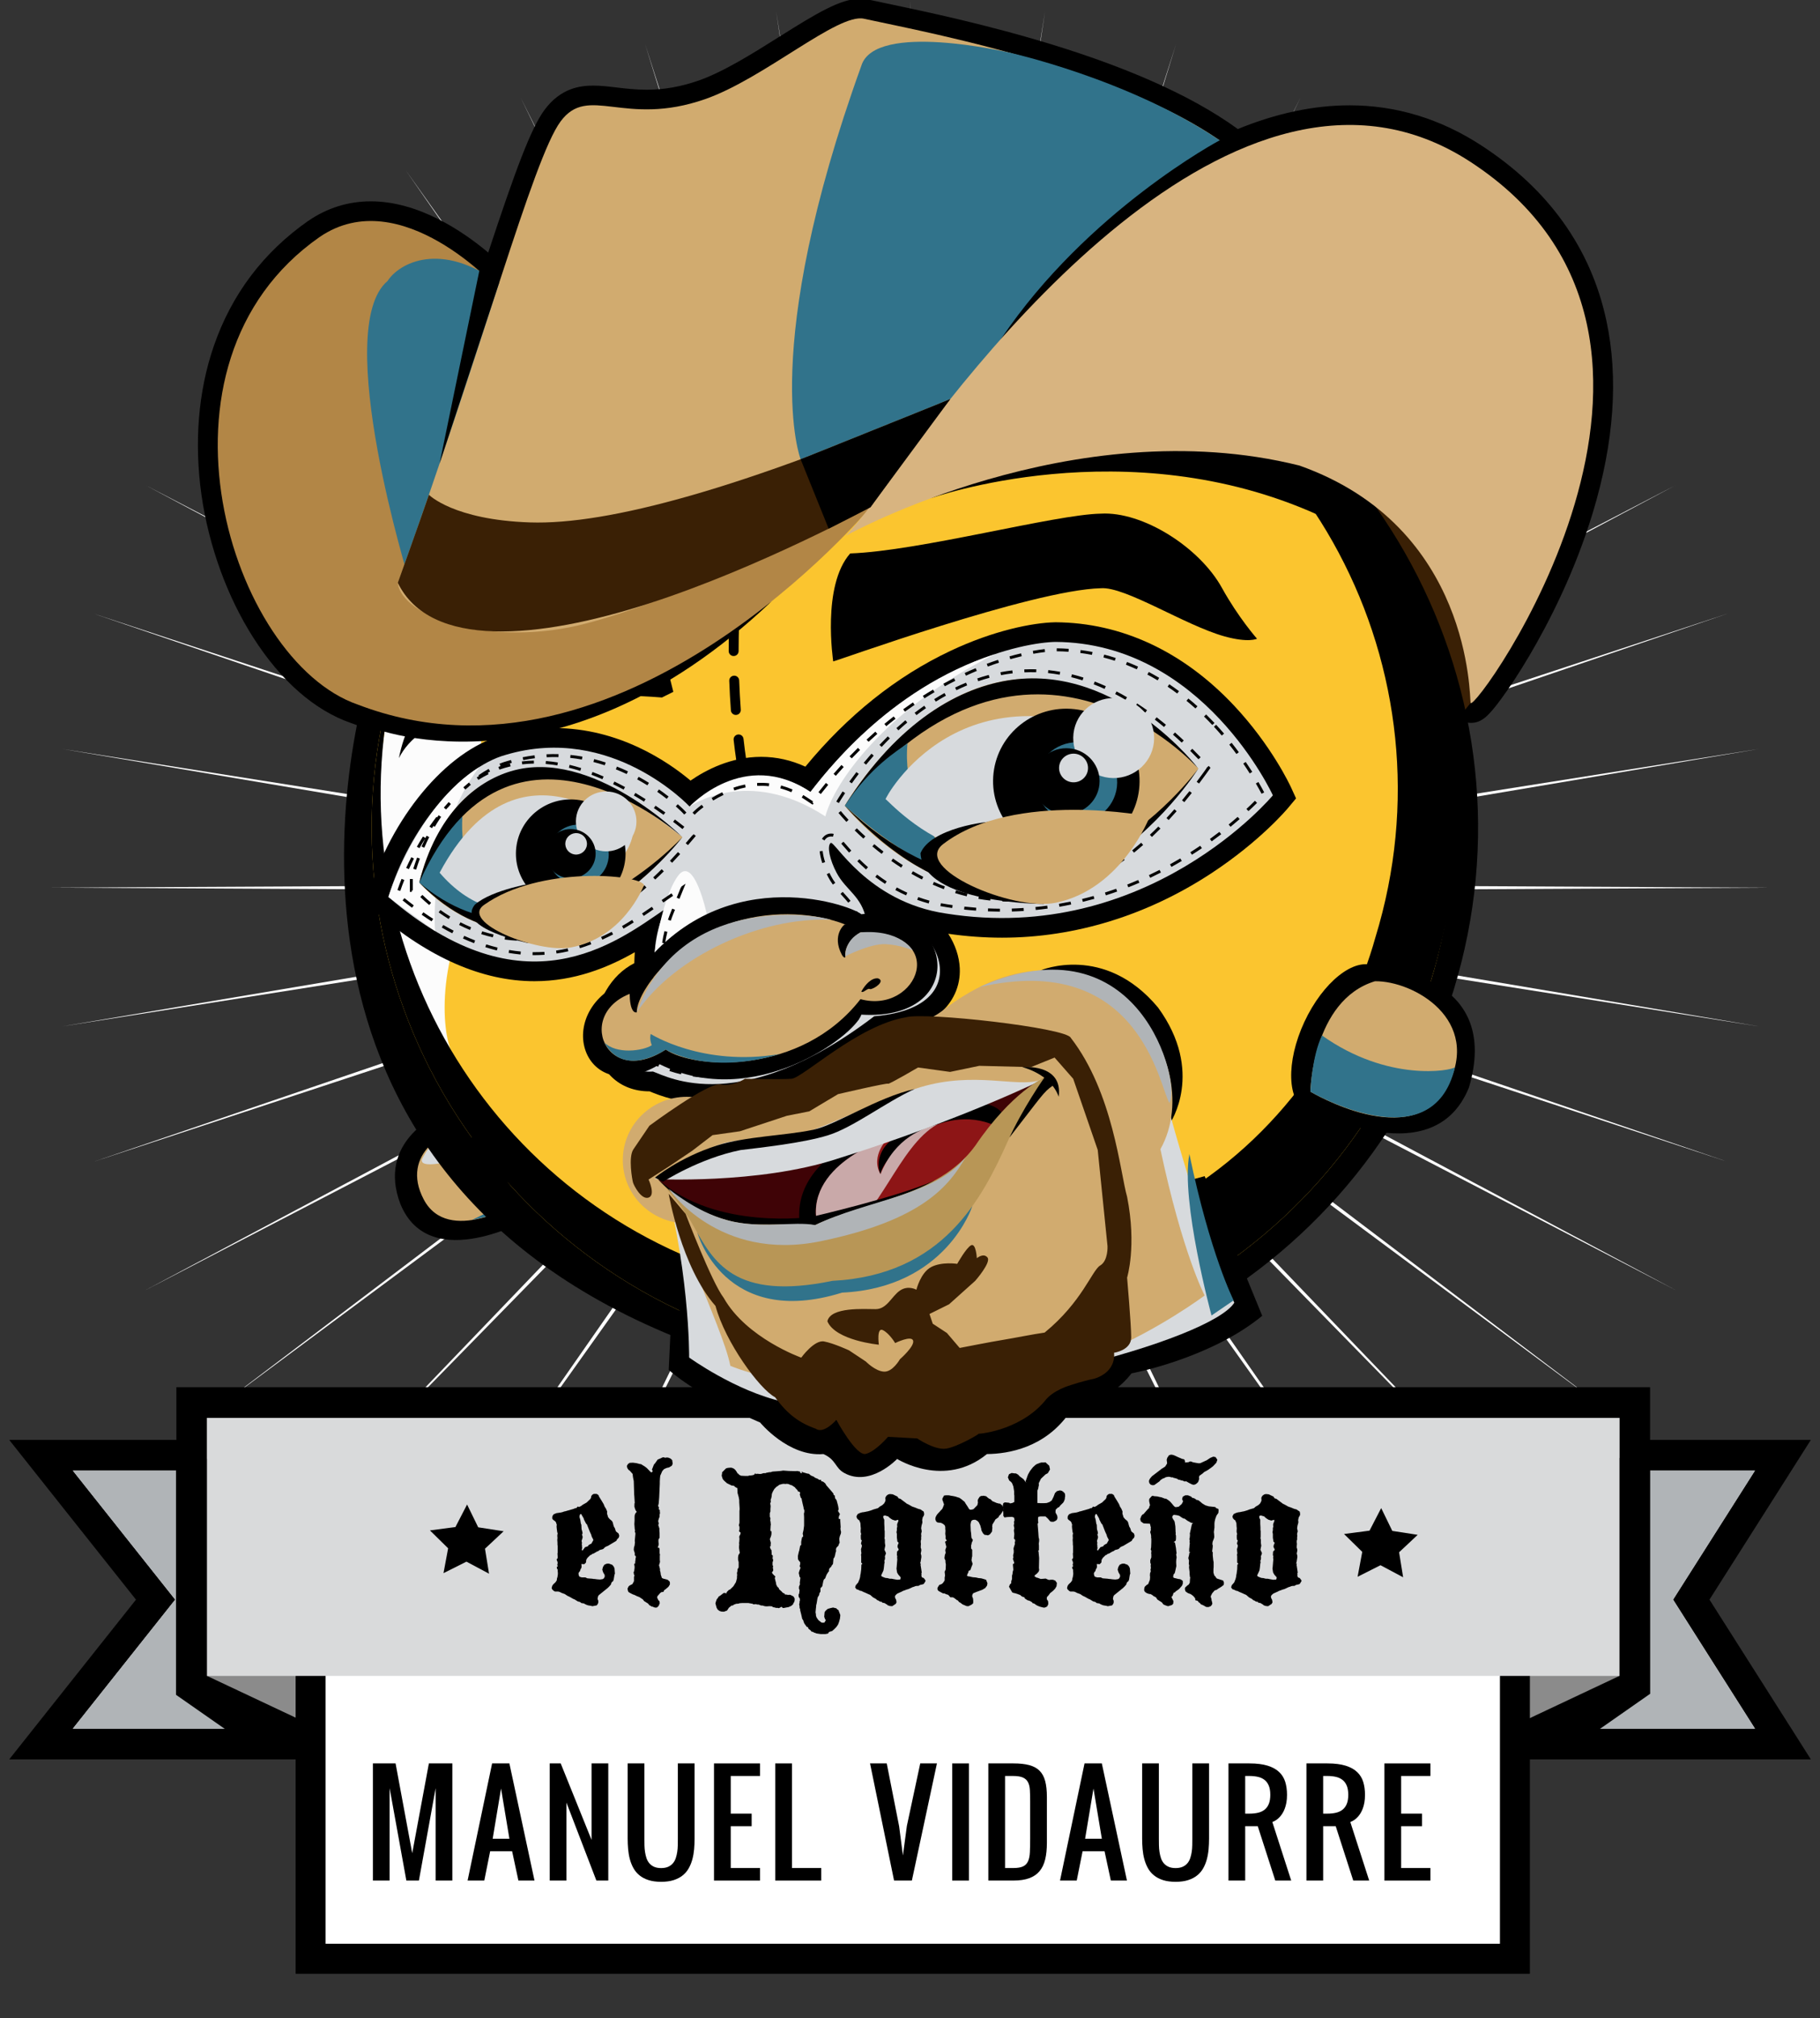 <?xml version="1.0" encoding="utf-8"?>
<!-- Generator: Adobe Illustrator 16.2.1, SVG Export Plug-In . SVG Version: 6.00 Build 0)  -->
<!DOCTYPE svg PUBLIC "-//W3C//DTD SVG 1.1//EN" "http://www.w3.org/Graphics/SVG/1.1/DTD/svg11.dtd">
<svg version="1.1" xmlns="http://www.w3.org/2000/svg" xmlns:xlink="http://www.w3.org/1999/xlink" x="0px" y="0px"
	 width="242.942px" height="269.291px" viewBox="0 0 242.942 269.291" enable-background="new 0 0 242.942 269.291"
	 xml:space="preserve">
<rect x="0" y="0" width="242.942" height="269.291" fill="#333333" stroke="none"/>
<g id="Capa_1">
	<path fill="#FFFFFF" d="M121.549,0.094l0.54,111.279l17.4-109.82l-16.335,109.996L156.987,5.888l-32.805,105.999l49.428-98.888
		l-48.467,99.396l63.811-89.697l-62.937,90.352l76.62-78.288l-75.857,79.079l87.544-64.957l-86.908,65.856l96.313-50.022
		l-95.825,51.016l102.708-33.856l-102.373,34.916l106.574-16.858l-106.405,17.96l107.818,0.555l-107.818,0.56l106.405,17.953
		L128.239,120.11l102.373,34.915L127.904,121.17l95.825,51.009l-96.313-50.016l86.908,65.853l-87.544-64.953l75.857,79.077
		l-76.62-78.288l62.937,90.346l-63.811-89.689l48.467,99.395l-49.428-98.893l32.805,105.998l-33.833-105.655l16.335,109.991
		l-17.4-109.815l-0.54,111.272l-0.539-111.272L103.61,235.344l16.331-109.991L86.113,231.008l32.803-106l-49.431,98.895
		l48.466-99.396l-63.809,89.691l62.938-90.346L40.461,202.14l75.854-79.077l-87.544,64.953l86.911-65.853l-96.311,50.016
		l95.819-51.009L12.482,155.023l102.376-34.915L8.284,136.962l106.406-17.953l-107.816-0.56l107.816-0.555L8.284,99.935
		l106.574,16.858L12.482,81.877l102.709,33.856L19.372,64.718l96.311,50.022L28.771,48.884l87.544,64.957L40.461,34.762
		l76.619,78.288L54.143,22.698l63.809,89.697L69.485,12.997l49.431,98.89L86.113,5.888l33.828,105.661L103.61,1.553l17.399,109.82
		L121.549,0.094z"/>
</g>
<g id="Capa_16">
	<g>
		<g>
			<polygon fill="#D9DADB" points="199.187,232.715 199.187,225.681 44.799,225.681 44.799,232.715 5.477,232.715 20.768,213.45 
				5.477,194.187 25.593,194.187 25.593,187.153 218.21,187.153 218.21,194.187 237.989,194.187 225.758,213.45 237.989,232.715 			
				"/>
			<path d="M216.161,189.203v7.033h18.1L223.33,213.45l10.931,17.214h-33.024v-7.032H42.749v7.032H9.721l13.666-17.214
				L9.721,196.236h17.922v-7.033H216.161 M220.259,185.104h-4.098H27.641h-4.098v4.1v2.935H9.721H1.232l5.277,6.65l11.643,14.664
				L6.51,228.115l-5.277,6.649h8.488h33.028h4.101v-4.101v-2.934h150.288v2.934v4.101h4.099h33.024h7.46l-3.997-6.3l-9.536-15.015
				l9.536-15.016l3.997-6.297h-7.46h-14.002v-2.935V185.104L220.259,185.104z"/>
		</g>
		<polygon fill="#B0B4B7" points="42.749,230.664 42.749,196.236 9.721,196.236 23.387,213.45 9.721,230.664 		"/>
		<polygon fill="#B0B4B7" points="234.261,196.236 201.236,196.236 201.236,230.664 234.261,230.664 223.33,213.45 		"/>
		<polygon points="23.496,194.688 23.496,226.152 33.09,232.85 44.279,232.007 30.514,194.688 		"/>
		<polygon points="220.271,194.551 220.271,226.013 210.679,232.715 199.49,231.866 213.251,194.551 		"/>
		<polygon fill="#8B8B8B" points="216.161,189.203 216.161,223.632 201.236,230.664 201.099,196.236 		"/>
		<polygon fill="#8B8B8B" points="27.641,189.203 27.641,223.632 42.569,230.664 42.705,196.236 		"/>
		<g>
			<rect x="41.461" y="220.676" fill="#FFFFFF" width="160.758" height="40.697"/>
			<path d="M200.219,222.676v36.697H43.461v-36.697H200.219 M204.219,218.676h-4H43.461h-4v4v36.697v4h4h156.758h4v-4v-36.697
				V218.676L204.219,218.676z"/>
		</g>
		<rect x="27.641" y="189.203" fill="#D9DADB" width="188.521" height="34.429"/>
	</g>
	<path d="M54.242,250.939l-2.234-12.333v12.333h-2.232v-15.632h3.027l2.223,11.982l2.223-11.982h3.134v15.632h-2.232v-12.335
		l-2.233,12.335H54.242z"/>
	<path d="M65.429,247.03l-0.784,3.909h-2.229l3.272-15.632h2.308l3.352,15.632h-2.149l-0.839-3.909H65.429z M67.998,245.356
		l-1.116-6.7l-1.117,6.7H67.998z"/>
	<path d="M79.608,250.939l-3.996-10.4v10.4H73.38v-15.632h1.466l4.117,10.205v-10.205h2.233v15.632H79.608z"/>
	<path d="M88.251,251.105c-0.651,0-1.214-0.078-1.688-0.231c-0.474-0.154-0.877-0.366-1.208-0.637s-0.599-0.591-0.802-0.96
		c-0.205-0.369-0.362-0.767-0.477-1.19c-0.113-0.425-0.189-0.87-0.23-1.335c-0.041-0.466-0.062-0.931-0.062-1.396v-10.049h2.233
		v10.055c0,0.279,0.003,0.571,0.008,0.874c0.006,0.302,0.031,0.598,0.075,0.885c0.043,0.288,0.109,0.562,0.195,0.825
		c0.088,0.262,0.215,0.49,0.381,0.686c0.165,0.195,0.376,0.35,0.632,0.467c0.256,0.116,0.57,0.174,0.941,0.174
		c0.373,0,0.687-0.058,0.943-0.174c0.255-0.117,0.467-0.271,0.631-0.467c0.166-0.195,0.293-0.424,0.381-0.686
		c0.086-0.263,0.152-0.537,0.195-0.825c0.044-0.287,0.069-0.583,0.074-0.885c0.006-0.303,0.009-0.595,0.009-0.874v-10.055h2.233
		v10.049c0,0.465-0.021,0.93-0.061,1.396c-0.042,0.465-0.118,0.91-0.231,1.335c-0.114,0.424-0.272,0.821-0.476,1.19
		s-0.471,0.689-0.803,0.96c-0.331,0.271-0.734,0.482-1.208,0.637C89.466,251.027,88.902,251.105,88.251,251.105z"/>
	<path d="M100.333,243.682h-2.791v5.583h3.907v1.675h-6.142v-15.632h6.142v1.674h-3.907v5.025h2.791V243.682z"/>
	<path d="M103.482,250.939v-15.632h2.232v13.957h3.909v1.675H103.482z"/>
	<path d="M121.052,243.652l1.786-8.345h2.229l-3.346,15.632h-2.376l-3.208-15.632h2.23l1.651,8.374l0.509,3.907L121.052,243.652z"/>
	<path d="M127.103,235.308h2.233v15.632h-2.233V235.308z"/>
	<path d="M131.927,250.939v-15.632h3.35c0.838,0,1.541,0.075,2.111,0.227c0.568,0.151,1.028,0.401,1.378,0.75
		c0.349,0.349,0.599,0.809,0.75,1.379c0.15,0.569,0.228,1.273,0.228,2.11v6.141c0,0.838-0.077,1.57-0.228,2.199
		c-0.151,0.627-0.401,1.151-0.75,1.569c-0.35,0.419-0.81,0.732-1.382,0.942c-0.574,0.21-1.282,0.314-2.125,0.314H131.927z
		 M135.276,249.265c0.558,0,0.988-0.073,1.291-0.219c0.302-0.146,0.523-0.375,0.663-0.688c0.139-0.313,0.222-0.718,0.244-1.213
		c0.023-0.494,0.034-1.091,0.034-1.788v-5.024c0-0.559-0.011-1.047-0.034-1.465c-0.022-0.42-0.106-0.769-0.248-1.048
		c-0.143-0.279-0.368-0.488-0.677-0.628c-0.309-0.139-0.748-0.21-1.316-0.21h-1.073v12.283H135.276z"/>
	<path d="M144.509,247.03l-0.783,3.909h-2.229l3.272-15.632h2.308l3.353,15.632h-2.15l-0.839-3.909H144.509z M147.079,245.356
		l-1.116-6.7l-1.118,6.7H147.079z"/>
	<path d="M156.926,251.105c-0.651,0-1.214-0.078-1.688-0.231c-0.475-0.154-0.877-0.366-1.209-0.637
		c-0.331-0.271-0.599-0.591-0.803-0.96c-0.203-0.369-0.362-0.767-0.475-1.19c-0.114-0.425-0.191-0.87-0.231-1.335
		c-0.04-0.466-0.062-0.931-0.062-1.396v-10.049h2.233v10.055c0,0.279,0.003,0.571,0.009,0.874c0.006,0.302,0.03,0.598,0.074,0.885
		c0.043,0.288,0.108,0.562,0.196,0.825c0.087,0.262,0.214,0.49,0.379,0.686c0.166,0.195,0.377,0.35,0.633,0.467
		c0.257,0.116,0.57,0.174,0.942,0.174s0.686-0.058,0.941-0.174c0.257-0.117,0.467-0.271,0.633-0.467s0.292-0.424,0.379-0.686
		c0.088-0.263,0.153-0.537,0.197-0.825c0.043-0.287,0.068-0.583,0.073-0.885c0.006-0.303,0.009-0.595,0.009-0.874v-10.055h2.233
		v10.049c0,0.465-0.021,0.93-0.061,1.396c-0.041,0.465-0.119,0.91-0.231,1.335c-0.113,0.424-0.271,0.821-0.476,1.19
		c-0.203,0.369-0.471,0.689-0.803,0.96c-0.331,0.271-0.734,0.482-1.208,0.637C158.14,251.027,157.576,251.105,156.926,251.105z"/>
	<path d="M170.231,250.939l-2.341-7.258h-1.676v7.258h-2.232v-15.632h2.792c0.977,0,1.788,0.101,2.433,0.301
		c0.646,0.201,1.161,0.484,1.544,0.851c0.385,0.366,0.655,0.807,0.812,1.321c0.156,0.515,0.234,1.087,0.234,1.714
		c0,0.385-0.026,0.73-0.082,1.038c-0.056,0.31-0.132,0.584-0.225,0.826c-0.092,0.241-0.197,0.453-0.315,0.637
		c-0.116,0.183-0.235,0.339-0.357,0.466c-0.286,0.31-0.613,0.529-0.981,0.665l2.52,7.813H170.231z M166.215,242.007h0.56
		c0.418,0,0.799-0.039,1.143-0.118c0.343-0.078,0.637-0.214,0.881-0.406c0.244-0.19,0.433-0.448,0.566-0.771
		c0.134-0.322,0.201-0.728,0.201-1.217c0-0.488-0.067-0.894-0.201-1.217s-0.322-0.58-0.566-0.771
		c-0.244-0.192-0.538-0.328-0.881-0.406c-0.344-0.078-0.725-0.118-1.143-0.118h-0.56V242.007z"/>
	<path d="M180.638,250.939l-2.341-7.258h-1.675v7.258h-2.232v-15.632h2.791c0.978,0,1.788,0.101,2.434,0.301
		c0.646,0.201,1.161,0.484,1.544,0.851c0.384,0.366,0.655,0.807,0.812,1.321c0.157,0.515,0.235,1.087,0.235,1.714
		c0,0.385-0.028,0.73-0.082,1.038c-0.057,0.31-0.132,0.584-0.225,0.826c-0.094,0.241-0.198,0.453-0.315,0.637
		c-0.116,0.183-0.235,0.339-0.357,0.466c-0.287,0.31-0.613,0.529-0.981,0.665l2.52,7.813H180.638z M176.622,242.007h0.559
		c0.418,0,0.799-0.039,1.143-0.118c0.344-0.078,0.638-0.214,0.881-0.406c0.244-0.19,0.434-0.448,0.567-0.771
		c0.134-0.322,0.201-0.728,0.201-1.217c0-0.488-0.067-0.894-0.201-1.217s-0.323-0.58-0.567-0.771
		c-0.243-0.192-0.537-0.328-0.881-0.406s-0.725-0.118-1.143-0.118h-0.559V242.007z"/>
	<path d="M189.82,243.682h-2.791v5.583h3.908v1.675h-6.142v-15.632h6.142v1.674h-3.908v5.025h2.791V243.682z"/>
	<g>
		<path d="M79.262,199.345h0.391l0.243,0.161l0.054,0.176l0.364,0.581l0.269,0.453l0.122,0.313l0.188,0.297l0.108,0.254l0.055,0.162
			l-0.03,0.108l0.03,0.23l0.053,0.133l0.054,0.219l0.203,0.254l0.321,0.271l0.107,0.199l0.066,0.272l0.083,0.278l0.134,0.218
			l0.135,0.416l0.365,0.296l0.081,0.285l-0.055,0.242l-0.229,0.242l-0.109,0.204l-0.658,0.392l-0.444,0.266l-0.324,0.135
			l-0.134,0.107l-0.176,0.176l-0.137,0.055l-0.333,0.083l-0.218,0.159l-0.161,0.054l-0.473,0.283h-0.108l-0.199,0.163l-0.109,0.024
			l-0.377,0.368l-0.147,0.241l-0.026,0.108v0.122l-0.028,0.157l-0.216,0.218l-0.391-0.025l0.026,0.308l-0.026,0.219l-0.106,0.158
			l-0.082,0.26l-0.136,0.156l-0.066,0.164l0.042,0.259l0.105,0.188l0.137,0.023l0.133,0.055h0.162h0.338l0.255,0.121l0.378,0.03
			l0.31,0.024l0.163,0.03h0.104l0.366,0.05l0.376,0.028l0.363-0.054l0.164-0.109l0.054-0.121l0.067-0.133l-0.027-0.109v-0.107
			l-0.094-0.146l-0.109-0.192l-0.109-0.349l0.084-0.335l0.08-0.138l0.108-0.176l0.282-0.133l0.162-0.023h0.176l0.269,0.102
			l0.163,0.055l0.199,0.23l0.109,0.242l0.053,0.717l-0.053,0.121l-0.055,0.32l-0.055,0.339l-0.08,0.217l-0.148,0.106l-0.106,0.173
			l-0.027,0.162l-0.242,0.272l-0.202,0.199l-1.187,0.959l-0.107,0.176l-0.054,0.352l0.08,0.145l0.026,0.242l-0.053,0.218
			l-0.162,0.229l-0.148,0.025l-0.431,0.084l-0.203-0.055l-0.351-0.055l-0.176-0.053l-0.242-0.109l-0.159-0.097l-0.175-0.023
			l-0.163-0.026l-0.215-0.161l-0.255-0.055l-0.46-0.285l-0.149-0.053l-0.242-0.135l-0.282-0.161l-0.242-0.109l-0.391-0.254
			l-0.378-0.133l-0.338-0.164l-0.159-0.028h-0.417l-0.162-0.093l-0.204-0.191l-0.08-0.188l0.026-0.078l0.054-0.204l0.121-0.189
			l0.326-0.309l0.16-0.24l0.026-0.242l0.067-0.206l0.054-0.375v-0.174l-0.026-0.296v-0.176l-0.095-0.083l-0.026-0.242l0.147-0.081
			l-0.079-0.173l0.053-0.273l-0.027-0.157l-0.121-0.312l0.121-0.133l0.027-0.109v-0.109l-0.027-0.441l0.027-0.108v-0.888
			l-0.027-0.192v-0.254l-0.025-0.375l0.025-0.261l-0.025-0.295l0.025-0.201l0.027-0.138l-0.053-0.103l-0.068-0.501l-0.027-0.309
			l0.027-0.218l-0.107-0.32l-0.084-0.121l-0.295-0.219l-0.093-0.106l-0.028-0.134l0.028-0.261l0.176-0.241l0.376-0.146l0.579-0.083
			l0.309-0.08l0.108-0.053l0.164-0.027l1.157-0.336l0.176-0.085h0.134l0.08-0.079l0.107-0.133l0.205,0.055l0.268-0.138l0.19-0.146
			l0.418-0.242l0.104-0.053l0.526-0.501l0.083-0.189l0.025-0.199l0.174-0.192L79.262,199.345z M77.444,202.051l-0.083,0.218v0.216
			l0.055,0.147l0.053,0.216l0.054,0.363l0.03,0.133l0.052,0.109l0.026,0.579l0.028,0.109l0.054,0.175l0.055,0.267l-0.082,0.192
			l0.082,0.254v0.163l-0.055,0.164l-0.082,0.277l0.028,0.109l0.026,0.109l-0.026,0.228l0.026,0.135v0.188l0.027,0.139l-0.054,0.254
			l0.081,0.133l0.361-0.473l0.394-0.133l0.055-0.133l0.106-0.055l0.107-0.081l0.161-0.052l0.229-0.392l0.054-0.109l-0.054-0.145
			l-0.134-0.247l-0.054-0.133l-0.041-0.176l-0.188-0.405l-0.394-0.997l-0.104-0.078l-0.271-0.527l-0.055-0.188l-0.337-0.579
			L77.444,202.051z"/>
		<path d="M88.627,194.452l0.108,0.069l0.321-0.04l0.203,0.04l0.242,0.105l0.23,0.215l0.024,0.219l0.03,0.145v0.138l-0.109,0.242
			l-0.391,0.23l-0.136,0.023l-0.203,0.055l-0.297,0.135l-0.133,0.138l-0.121,0.146l-0.217,0.501l-0.054,0.108v0.104l-0.026,0.192
			l-0.027,0.47v0.309l-0.08,1.818l-0.066,0.798l-0.029,0.133l-0.053,0.201l0.121,0.216l-0.039,0.219l0.146,0.121v0.188l0.027,0.216
			l-0.053,0.199v0.297l-0.082,0.176l-0.094,0.325v0.159l0.055,0.149v0.109l-0.055,0.188l0.148,0.446v0.362l0.027,0.267v0.634
			l-0.082,0.085l-0.068,0.145v0.271l0.029,0.309l-0.029,0.219l-0.107,0.266l0.203,0.031l0.055,0.175v0.188v0.361l0.053,0.188
			l-0.027,0.14v0.551l0.027,0.258l-0.053,0.212l-0.082,0.242l0.055,0.204l0.08,0.297v0.23l0.054,0.156l0.026,0.14l0.028,0.254
			l0.081,0.217l0.053,0.188l0.176,0.097l0.604,0.157l0.271,0.247l0.026,0.104v0.283l-0.188,0.297l-0.391,0.339l-0.19,0.133
			l-0.078,0.204l-0.31,0.055l-0.137,0.109l-0.337,0.387l-0.081,0.188l0.163,0.368l0.148,0.133l0.053,0.271l-0.146,0.363
			l-0.218,0.213l-0.188,0.029l-0.255-0.055l-0.109-0.078h-0.135l-0.08-0.055l-0.255-0.138l-0.188-0.23l-0.217-0.133L86,213.663
			l-0.109-0.133l-0.109-0.145l-0.078-0.029l-0.31-0.218l-0.391-0.159l-0.297-0.149l-0.229-0.078l-0.217-0.109l-0.296-0.163
			L83.87,212.4l-0.055-0.149l-0.052-0.268l0.134-0.283l0.148-0.133l0.108-0.055l0.268-0.138l0.205-0.389v-0.579l0.079-0.164
			l-0.079-0.133l-0.029-0.176l-0.025-0.138l0.08-0.133l0.054-0.441v-0.192l-0.054-0.334l0.133-0.084v-0.188l0.029-0.2l0.025-0.301
			l0.054-0.158l-0.054-0.149l-0.109-0.055v-0.32l-0.133-0.418l0.029-0.337l0.079-0.242l0.055-0.446l-0.03-0.164l0.055-0.604
			l0.029-0.309v-0.138l-0.084-0.242l0.055-0.146l-0.055-0.108l-0.053-0.713l0.028-0.472v-0.325v-0.199l0.024-0.219l0.109-0.254
			l0.163-0.163l-0.163-0.217l-0.134-0.387l-0.028-0.218l0.028-0.121l-0.028-0.107l0.053-0.135l-0.024-0.392l-0.028-0.459
			l-0.025-0.308l-0.055-1.766l-0.08-0.393l-0.041-0.267l-0.026-0.283l-0.378-0.435l-0.175-0.121l-0.164-0.242l-0.054-0.282
			l0.136-0.242l0.23-0.164l0.431-0.023l0.445,0.055l0.229,0.055l0.297,0.078h0.104l0.503,0.309l0.254,0.192l0.161,0.158l0.297,0.312
			l0.148,0.135l0.16-0.055l0.055-0.133l-0.107-0.175l0.269-0.688l0.151-0.164l0.348-0.496l0.391-0.161l0.242-0.121L88.627,194.452z"
			/>
		<path d="M97.152,195.87l0.392-0.031l0.188,0.031l0.23,0.105l0.188,0.16l0.163,0.23l0.161,0.271l0.121,0.025l0.028,0.107
			l0.297,0.151l0.498,0.024h0.107h0.338l0.158-0.055h0.19l0.311-0.053l0.162-0.068l0.146-0.216l0.03,0.163l0.134-0.055h0.133
			l0.34,0.029l0.188-0.029l0.241-0.08h0.283l0.109-0.053l0.417-0.08h0.162l0.254-0.083l0.379-0.026l0.686-0.053l0.365-0.055
			l0.739,0.055l0.973,0.024l0.134-0.024l0.391,0.079l0.081,0.216h0.188l-0.053-0.216l0.256,0.133l0.161,0.03l0.159,0.053
			l0.203,0.055l0.188,0.025l0.272,0.229l0.388,0.163l0.163,0.134l0.338,0.133l0.216,0.151h0.256l0.024,0.188l0.19,0.028l0.201,0.134
			l0.162,0.151l0.109,0.211l0.213,0.242l0.365,0.418l0.161,0.192l0.121,0.145l0.106,0.134v0.139l0.164,0.107l0.055,0.363
			l0.078,0.109l0.109,0.133l0.066,0.229l0.109,0.404l0.055,0.229l0.052,0.352l-0.08,0.254l0.134,0.216l0.081,0.109l0.028,0.121
			l-0.109,0.211l-0.027,0.141l-0.026,0.228l0.217,0.05v0.218l0.055,0.862l-0.029,0.164l0.029,0.266l0.052,0.176l-0.026,0.241
			l-0.134,0.34l-0.082,0.349l0.027,0.309l0.026,0.219l-0.081,0.149l-0.081,0.242l-0.283,0.297l-0.051,0.228l0.024,0.214
			l-0.079,0.229l-0.054,0.295l-0.084,0.284l-0.135,0.188l-0.054,0.579l-0.025,0.164l-0.121,0.133l-0.107,0.204l-0.217,0.214
			l-0.078,0.176v0.216l-0.098,0.109l-0.213,0.337l-0.108,0.268l-0.082,0.229l-0.176,0.163l-0.08,0.217l-0.134,0.684l-0.244,0.261
			v0.441l-0.146,0.244l-0.026,0.214l-0.192,0.309l-0.053,0.247l-0.052,0.332l-0.028,0.164l-0.025,0.133l-0.054,0.204v0.164
			l-0.028,0.188l-0.054,0.579l0.027,0.121l0.026,0.163v0.133l0.082,0.254l0.105,0.164l0.162,0.216l0.391,0.309l0.217,0.026
			l0.175-0.026l0.189-0.309l-0.107-0.161l-0.109-0.309l0.055-0.61l0.133-0.188l0.272-0.242l0.335-0.097l0.337-0.078h0.137
			l0.134,0.055l0.188,0.023l0.148,0.151l0.188,0.133l0.026,0.109l0.19,0.496v0.162l-0.029,0.175v0.109l-0.134,0.501l-0.134,0.352
			l-0.23,0.332l-0.294,0.297l-0.259,0.228l-0.459,0.14v0.103l-0.145,0.109l-0.163,0.03l-0.135,0.024h-0.526h-0.106l-0.175-0.024
			l-0.377-0.055l-0.136-0.055l-0.176-0.054l-0.188-0.109l-0.164-0.024l-0.121-0.163l-0.294-0.229l-0.055-0.189l-0.163-0.053
			l-0.228-0.308l-0.082-0.109l-0.108-0.242l-0.055-0.204l-0.146-0.219l-0.054-0.254l-0.081-0.351l-0.136-0.525v-0.163l-0.08-0.145
			v-0.188l-0.053-0.326l0.053-0.175v-0.188l0.054-0.133l-0.028-0.285l-0.133-0.161l-0.026-0.219v-0.121l0.081-0.133l0.053-0.472
			l-0.08-0.162v-0.284l0.052-0.134l0.082-0.188l-0.028-0.188l0.083-0.676l-0.137-0.188v-0.109l-0.079-0.337l0.055-0.214l0.078-0.216
			l0.109-0.285l-0.109-0.133v-0.161l0.055-0.152v-0.294l-0.108-0.104l-0.175-0.259l-0.025-0.441l0.121-0.556l0.055-0.163
			l0.024-0.104l0.108-0.556l0.136-0.106v-0.254v-0.164l0.081-0.441l0.054-0.192l0.121-0.055v-0.133l-0.055-0.285l0.109-0.47
			l0.078-0.581v-0.712v-0.418l-0.024-0.496l0.055-0.192v-0.266l-0.084-0.152l-0.024-0.211l-0.109-0.446l-0.12-0.551l-0.026-0.192
			l-0.108-0.08l-0.137-0.446l0.055-0.266l-0.16-0.121h-0.123l-0.08-0.192l-0.218-0.214l-0.133-0.173l-0.418-0.273l-0.134-0.023
			l-0.312-0.138l-0.242-0.026l-0.133,0.026l-0.256-0.026l-0.19,0.026l-0.388,0.106l-0.243,0.19l-0.147,0.083l-0.271,0.282
			l-0.08,0.133l-0.134,0.242l-0.096,0.23l-0.025,0.078l-0.029,0.313l-0.055,0.242l-0.106,0.268l0.028-0.08l0.025,0.284l-0.08,0.217
			l0.055,0.362l-0.028,0.406v0.309l-0.081,0.216v0.496l0.081,0.176l-0.026,0.351l0.055,0.134l-0.028-0.104l0.054,0.496l-0.025,0.108
			l-0.028,0.496v0.229l0.136,0.055v0.327l-0.029,0.199l-0.078,0.242l-0.055,0.138l-0.055,0.133l0.135,0.497l-0.025,0.203v0.219
			l-0.109,0.104l0.109,0.313l0.107,0.133l0.025,0.363v0.24l0.15,0.109v0.138l-0.029,0.256l0.084,0.188l-0.029,0.174l-0.055,0.163
			v0.164v0.188l0.084,0.199l-0.055,0.161l0.055,0.189v0.205l-0.176,0.266l0.146,0.204l0.324,0.322l-0.083,0.192l0.109,0.441
			l0.055,0.204l0.026,0.212l0.147,0.297l0.217,0.206v0.106l0.109,0.104l0.31,0.285l0.078,0.106l0.243,0.109l0.081,0.133h0.148
			l0.271,0.055l0.162-0.023l0.146,0.023l0.403,0.204l0.15,0.269v0.228l-0.029,0.133l-0.024,0.109l-0.121,0.164l-0.028,0.12
			l-0.108,0.109l-0.161,0.133l-0.366,0.162l-0.188,0.025l-0.282,0.055l-0.133,0.029h-0.137l-0.188-0.164l-0.227,0.135l-0.137,0.053
			l-0.215-0.053l-0.122,0.029l-0.136-0.055l-0.296-0.055l-0.121-0.107l-0.35-0.025l-0.309,0.025h-0.137l-0.19-0.025l-0.279-0.084
			h-0.19l-0.337-0.133h-0.19l-0.158-0.055l-0.339,0.029l-0.105-0.071l-0.136-0.024l-0.149-0.03l-0.163-0.023l-0.104-0.026h-0.862
			l-0.351,0.026l-0.109,0.054l-0.337,0.024l-0.321,0.121l-0.121,0.108h-0.163l-0.364,0.297l-0.215,0.337l-0.109,0.079l-0.133,0.03
			l-0.176,0.078h-0.188l-0.215-0.023l-0.23-0.085l-0.241-0.188l-0.135-0.254l-0.15-0.556l0.055-0.211l0.121-0.34l0.163-0.188
			l0.079-0.161l0.218-0.133l0.471-0.363l0.308,0.023l0.085,0.109l-0.03-0.164l0.135-0.188l0.217-0.204l0.121-0.023l0.458-0.448
			l0.338-0.551l0.135-0.513v-0.254l0.026-0.162l-0.026-0.309l0.054-0.163l0.026-0.338l0.122-0.158l0.025-0.138v-0.188v-0.446
			l-0.079-0.309v-0.352l0.026-0.145l0.027-0.14l0.188-0.295l-0.054-0.229l-0.055-0.406v-0.254l0.025-0.216l-0.025-0.199l0.025-0.136
			l0.029-0.415l-0.029-0.273l0.029-0.133l0.108-0.175l0.054-0.245l-0.217-0.189l0.055-0.283v-0.32l-0.081-0.176l0.026-0.133
			l0.055-0.218v-0.833v-0.219v-0.497l0.025-0.312l-0.055-0.899v-0.284l-0.052-0.297l-0.028-0.133l-0.147-0.524l-0.026-0.634
			l-0.296-0.152l-0.109-0.133l-0.2-0.055H97.68l-0.633-0.309l-0.337-0.296l-0.134-0.139l-0.108-0.145l-0.137-0.43l0.055-0.313
			v-0.133l0.137-0.135l0.388-0.392L97.152,195.87z"/>
		<path d="M118.729,199.368h0.146l0.297,0.031l0.634,0.308l0.133,0.217l0.258,0.08l0.875,0.662l0.229,0.104l0.402,0.23l0.122,0.053
			l0.162,0.055l0.164,0.054l0.391,0.164l0.333,0.09l0.434,0.297l0.055,0.313l-0.028,0.163l-0.081,0.157l-0.081,0.109l-0.079,0.392
			l0.026,0.164v0.174l-0.108,0.376l-0.053,0.363l0.08,0.416l-0.08,0.296v0.139l0.025,0.175l-0.025,0.133v0.363l-0.053,0.133v0.247
			l0.023,0.176l-0.023,0.32v0.219l0.053,0.12l0.025,0.216l-0.025,0.159l-0.053,0.259l0.078,0.297v0.229l-0.025,0.135l-0.084,0.524
			l-0.066,0.109l0.121,0.078l-0.055,0.109l0.109,0.7l0.055,0.375l-0.055,0.083l0.027,0.176l-0.027,0.133l0.082,0.242l0.242,0.085
			l0.23,0.309v0.107l-0.121,0.201l-0.109,0.162l-0.106,0.054l-0.363,0.079l-0.108,0.055l-0.135,0.08h-0.19l-0.201,0.028
			l-0.188,0.079l-0.216,0.066l-0.524,0.246l-0.285,0.081l-0.497,0.188l-0.107,0.066l-0.608,0.271l-0.214,0.188l-0.108,0.176
			l0.027,0.216l0.136,0.254l0.054,0.327l-0.108,0.212l-0.473,0.313l-0.336-0.029l-0.134-0.055l-0.108-0.025l-0.08-0.083
			l-0.366-0.226l-0.297-0.053l-0.054-0.108l-0.228-0.031l-0.107-0.055l-0.107-0.078l-0.204-0.078l-0.107-0.121l-0.442-0.247
			l-0.352-0.309l-0.713-0.32l-0.203-0.083l-0.162-0.081l-0.135-0.066h-0.109l-0.333-0.161l-0.191-0.055l-0.176-0.242l0.082-0.284
			l0.336-0.393l0.053-0.158l0.108-0.245l0.083-0.311l0.038-0.32l0.028-0.083l0.081-0.617l0.027-0.634l0.134-0.109l-0.161-0.163
			v-0.388v-0.351v-0.119l-0.027-0.164l0.055-0.241l-0.027-0.15l-0.027-0.375l0.108-0.362v-0.164l-0.108-0.188l0.027-0.176
			l0.081-0.271l-0.108-0.109l-0.027-0.254v-0.109v-0.254l0.055-0.138l-0.055-0.161l-0.026-0.189l0.026-0.416l-0.026-0.218
			l-0.028-0.471l-0.146-0.362l-0.163-0.109l-0.163-0.188l-0.053-0.23l0.027-0.078l0.08-0.133l0.054-0.109l0.325-0.149l0.282-0.081
			l0.244-0.028l0.364-0.078l0.159-0.027l0.364-0.107l0.364-0.139l0.604-0.175l0.245-0.212l0.334-0.191l0.242-0.226l0.137-0.247
			l0.054-0.174l-0.026-0.297l0.026-0.104l0.122-0.204l0.213-0.164L118.729,199.368z M118.119,202.214l-0.215,0.078v0.164
			l0.027,0.121l0.106,0.216v0.527l0.026,0.495v0.352l0.028,0.119v0.085v0.133v0.271v0.146v0.133l-0.028,0.216l0.055,0.176v0.431
			l0.027,0.177l0.027,0.214l-0.055,0.242l-0.055,0.285l0.19,0.417v0.107l-0.136,0.351l0.027,0.205l-0.027,0.213l-0.081,0.229
			l0.055,0.108l-0.055,0.271l-0.052,0.526l-0.055,0.332l-0.109,0.242l-0.146,0.313l-0.055,0.133l0.121,0.135l0.403,0.162l0.176,0.03
			h0.108l0.347,0.091h0.257l0.137,0.03l0.553,0.103h0.159l0.284-0.024l0.055-0.199v-0.108l-0.31-0.352l-0.162-0.282l-0.08-0.527
			l0.025-0.188l0.055-0.688l0.025-0.282v-0.164l-0.025-0.078l0.025-0.254l-0.052-0.14l0.026-0.471l0.188-0.188l0.027-0.108
			l-0.16-0.309l0.024-0.242l0.136-0.312l-0.189-0.212v-0.136l-0.052-0.337v-0.524l-0.054-0.219l0.054-0.254v-0.296l0.052-0.192
			l-0.025-0.254l0.055-0.217l0.107-0.225v-0.219l-0.404,0.109l-0.176-0.055l-0.188-0.055l-0.215-0.133l-0.2-0.149l-0.164-0.164
			l-0.364-0.106L118.119,202.214z"/>
		<path d="M126.258,199.532h0.391l0.162,0.028l0.093,0.026l0.217,0.028l0.134,0.025l0.31,0.066l0.244,0.084l0.256,0.078l0.242,0.164
			l0.471,0.387l0.082,0.163l0.365,0.556l0.105,0.188l0.134,0.121h0.218l0.256-0.066l0.267-0.272l0.26-0.271l0.078-0.363
			l-0.026-0.134v-0.149l0.055-0.158l0.188-0.297l0.201-0.121h0.191l0.104-0.028l0.312,0.054l0.107,0.041l0.106,0.109l0.245,0.188
			l0.201,0.078l0.242,0.258l0.134,0.051l0.445,0.192l0.109,0.025l0.199,0.055h0.136l0.27,0.229l0.149,0.242l0.055,0.188v0.12
			l-0.03,0.109l-0.228,0.352l-0.162,0.228l-0.16,0.136l-0.107,0.216l-0.419,0.309l-0.081,0.163l-0.31,0.501v0.103l-0.027,0.176
			l0.027,0.138l-0.027,0.213l-0.027,0.313l-0.267,0.35l-0.122,0.08l-0.163,0.066l-0.188-0.038l-0.257-0.028l-0.216-0.218
			l-0.189-0.363l-0.078-0.43v0.109l-0.067-0.313l-0.163-0.35l-0.053-0.104l-0.163-0.176l-0.284-0.164h-0.188l-0.188,0.026
			l-0.174,0.138l-0.054,0.176l-0.027,0.133l-0.027,0.188l0.027,0.688v0.078l0.027,0.206l0.027,0.157l0.026,0.394l0.027,0.24
			l0.176,0.261l-0.055,0.188l-0.096,0.188l-0.025,0.201l-0.054,0.136v0.188v0.133l0.026,0.151l0.119,0.134v0.875l-0.039,0.121
			l-0.053,0.404l0.146,0.472l-0.055,0.188l-0.066,0.149l-0.106,0.297l-0.082,0.23l-0.136,0.023l-0.106,0.109l-0.027,0.188
			l-0.095,0.138l-0.081,0.28l0.203,0.083h0.137l0.188,0.055l0.134,0.023l0.123,0.031l0.347,0.023l0.176,0.03l0.217,0.055
			l0.392,0.036l0.297,0.085l0.337,0.103l0.187,0.472l-0.053,0.302l-0.243,0.332l-0.416,0.242l-0.784,0.285l-0.188,0.083
			l-0.164,0.055l-0.133,0.133l-0.055,0.199v0.138l0.109,0.269l0.026,0.282v0.218l-0.026,0.157l-0.229,0.176l-0.405,0.192
			l-0.255-0.029l-0.5-0.213l-0.133-0.096l-0.164-0.133l-0.175-0.085l-0.16-0.211l-0.137-0.055l-0.188-0.15l-0.229-0.163
			l-0.134-0.055h-0.312l-0.296-0.332l-0.283-0.086l-0.214-0.104h-0.188l-0.258-0.137l-0.323-0.174l-0.149-0.164l-0.024-0.211
			l0.067-0.164l0.188-0.284l0.297-0.107l0.148-0.109l0.134-0.173l0.133-0.214v-0.394l0.03-0.133l0.024-0.109l-0.055-0.524
			l0.084-0.164l0.053-0.145l0.027-0.665l-0.055-0.294v-0.227l-0.109-0.217l-0.023-0.133l0.054-0.393l0.106-0.271l-0.053-0.389
			l0.08-0.216l0.066-0.205l-0.066-0.241l-0.109-0.444l0.23-0.138l-0.148-0.254l-0.027-0.108l0.027-0.079l-0.027-0.309l-0.025-0.138
			l0.025-0.472l-0.025-0.188v-0.271l-0.054-0.2l-0.138-0.133l-0.104-0.085l-0.151-0.078l-0.106-0.055l-0.473-0.055l-0.107-0.066
			l-0.104-0.109l-0.084-0.24v-0.108l0.029-0.176l0.105-0.216l0.083-0.136l0.199-0.228l0.164-0.164l0.079-0.104l0.108-0.107
			l0.148-0.152l0.109-0.241l0.134-0.363l-0.109-0.295l-0.024-0.109l-0.085-0.175v-0.217l0.219-0.389L126.258,199.532z"/>
		<path d="M139.004,195.15h0.364l0.188-0.023l0.499,0.458l0.107,0.496l-0.298,0.501l-0.309,0.164l-0.606,0.574l-0.296,0.609
			l0.026,0.23l-0.026,0.109l-0.053,0.211v0.098l-0.121,0.32v0.996v0.109v0.283v0.271l0.442,0.025h0.416l0.394-0.025l0.377-0.138
			l0.28-0.199l0.243-0.484l0.19-0.501l0.255-0.254l0.393-0.109l0.268,0.055l0.242,0.176l0.176,0.212l0.028,0.326l-0.028,0.15
			l-0.026,0.266l-0.053,0.135l-0.068,0.174l-0.107,0.163l-0.351,0.338l-0.121,0.163l-0.109,0.109l-0.107,0.023l-0.296,0.285
			l-0.027,0.349l0.055,0.136l0.163,0.282l0.052,0.271l-0.026,0.176l-0.08,0.159l-0.136,0.108l-0.284,0.134h-0.104h-0.162
			l-0.176-0.05l-0.325-0.38l-0.309-0.285h-0.498h-0.19l-0.267,0.055l-0.042,0.176v0.38l0.042,0.199l-0.097,0.188l0.097,1.187
			l0.024,0.392l0.028,0.295l0.054,0.14v0.277l-0.027,0.192l-0.026,0.176l0.026,0.213v0.662l-0.121,0.026l0.066,0.107l0.082,0.864
			v0.104l-0.027,1.268l0.027,0.164v0.121l-0.082,0.211l-0.2,0.219l-0.136,0.121l-0.161,0.108l-0.027,0.188l0.162,0.053l0.078,0.085
			h0.109l0.472,0.176l0.66-0.055l0.337,0.157l0.189,0.03l0.107-0.03h0.173h0.164l0.297,0.109l0.228,0.312l-0.025,0.242l-0.027,0.212
			l-0.202,0.339l-0.295,0.297l-0.19,0.149l-0.147,0.109l-0.243,0.332l-0.16,0.164l-0.055,0.106v0.242l0.16,0.23l0.027,0.188v0.259
			l-0.162,0.297l-0.311,0.133h-0.133l-0.134-0.029l-0.312-0.08l-0.16-0.053l-0.257-0.109l-0.188-0.108l-0.188-0.146l-0.257-0.08
			l-0.054-0.107l-0.322-0.191l-0.285-0.081l-0.363-0.228l-0.052-0.164l-0.188-0.051l-0.188-0.082l-0.15-0.147l-0.109-0.052
			l-0.375-0.141l-0.095-0.023l-0.164-0.055l-0.157-0.023l-0.205-0.085l-0.431-0.755l0.136-0.321l0.162-0.138v-0.199l0.025-0.135
			l0.082-0.216v-0.473l0.067-0.216l0.024-0.285l0.055-0.156l0.029-0.138l-0.055-0.648l0.025-0.133l0.136-0.023v-0.164l-0.082-0.229
			l-0.079-0.217l0.055-0.213l-0.029-0.283l0.084-0.351v-0.338l-0.03-0.163l0.03-0.176l0.157-0.484l-0.023-0.228l0.055-0.133v-0.188
			l-0.164-0.176l0.055-0.61l-0.055-0.405v-0.119l0.055-0.242l-0.079-0.363l0.052-0.272l-0.027-0.228l0.08-0.188l-0.053-0.363
			l-0.282-0.109l-0.633,0.031l-0.378,0.052l-0.148-0.216v-0.133v-0.204l-0.026-0.377l0.026-0.229l-0.026-0.188l-0.054-0.164
			l0.054-0.337l0.093-0.109l0.164-0.054l0.55,0.054l0.109,0.084l0.295-0.055l0.284-0.138v-0.577v-0.282l-0.027-0.138v-0.133v-0.285
			l-0.106-0.657l-0.176-0.446l-0.136-0.159l-0.243-0.192l-0.175-0.417l0.148-0.416l0.351-0.163l0.419,0.054h0.161l0.283,0.162
			l0.213,0.23l0.527,0.392l0.134,0.188l0.203,0.268l-0.08-0.213l0.053-0.107l0.27-0.757l0.255-0.458l0.108-0.146l0.296-0.38
			l0.338-0.308l0.217-0.136l0.176-0.052l0.106-0.055L139.004,195.15z"/>
		<path d="M148.058,199.345h0.391l0.243,0.161l0.054,0.176l0.363,0.581l0.27,0.453l0.121,0.313l0.188,0.297l0.108,0.254l0.055,0.162
			l-0.03,0.108l0.03,0.23l0.055,0.133l0.052,0.219l0.203,0.254l0.323,0.271l0.107,0.199l0.068,0.272l0.08,0.278l0.133,0.218
			l0.135,0.416l0.365,0.296l0.079,0.285l-0.053,0.242l-0.229,0.242l-0.108,0.204l-0.658,0.392l-0.445,0.266l-0.324,0.135
			l-0.134,0.107l-0.175,0.176l-0.137,0.055l-0.334,0.083l-0.217,0.159l-0.162,0.054l-0.472,0.283h-0.109l-0.199,0.163l-0.109,0.024
			l-0.376,0.368l-0.148,0.241l-0.027,0.108v0.122l-0.027,0.157l-0.216,0.218l-0.39-0.025l0.026,0.308l-0.026,0.219l-0.108,0.158
			l-0.08,0.26l-0.137,0.156l-0.066,0.164l0.041,0.259l0.107,0.188l0.135,0.023l0.135,0.055h0.161h0.34l0.254,0.121l0.379,0.03
			l0.31,0.024l0.16,0.03h0.108l0.364,0.05l0.376,0.028l0.362-0.054l0.164-0.109l0.053-0.121l0.066-0.133l-0.025-0.109v-0.107
			l-0.094-0.146l-0.109-0.192l-0.108-0.349l0.083-0.335l0.08-0.138l0.107-0.176l0.284-0.133l0.163-0.023h0.174l0.269,0.102
			l0.161,0.055l0.204,0.23l0.104,0.242l0.055,0.717l-0.055,0.121l-0.055,0.32l-0.05,0.339l-0.083,0.217l-0.146,0.106l-0.108,0.173
			l-0.027,0.162l-0.242,0.272l-0.2,0.199l-1.189,0.959l-0.104,0.176l-0.055,0.352l0.08,0.145l0.028,0.242l-0.054,0.218l-0.163,0.229
			l-0.149,0.025l-0.429,0.084l-0.202-0.055l-0.351-0.055l-0.176-0.053l-0.245-0.109l-0.157-0.097l-0.176-0.023l-0.163-0.026
			l-0.216-0.161l-0.254-0.055l-0.46-0.285l-0.148-0.053l-0.244-0.135l-0.282-0.161l-0.244-0.109l-0.388-0.254l-0.379-0.133
			l-0.334-0.164l-0.163-0.028h-0.418l-0.16-0.093l-0.205-0.191l-0.08-0.188l0.029-0.078l0.051-0.204l0.122-0.189l0.325-0.309
			l0.16-0.24l0.027-0.242l0.066-0.206l0.055-0.375v-0.174l-0.027-0.296v-0.176l-0.094-0.083l-0.027-0.242l0.148-0.081l-0.081-0.173
			l0.054-0.273l-0.027-0.157l-0.121-0.312l0.121-0.133l0.027-0.109v-0.109l-0.027-0.441l0.027-0.108v-0.888l-0.027-0.192v-0.254
			l-0.026-0.375l0.026-0.261l-0.026-0.295l0.026-0.201l0.027-0.138l-0.054-0.103l-0.067-0.501l-0.027-0.309l0.027-0.218l-0.107-0.32
			l-0.081-0.121l-0.297-0.219l-0.093-0.106l-0.029-0.134l0.029-0.261l0.176-0.241l0.375-0.146l0.579-0.083l0.311-0.08l0.107-0.053
			l0.161-0.027l1.161-0.336l0.175-0.085h0.133l0.082-0.079l0.105-0.133l0.204,0.055l0.27-0.138l0.19-0.146l0.415-0.242l0.109-0.053
			l0.526-0.501l0.08-0.189l0.023-0.199l0.176-0.192L148.058,199.345z M146.239,202.051l-0.082,0.218v0.216l0.055,0.147l0.054,0.216
			l0.054,0.363l0.026,0.133l0.055,0.109l0.026,0.579l0.027,0.109l0.055,0.175l0.055,0.267l-0.084,0.192l0.084,0.254v0.163
			l-0.055,0.164l-0.082,0.277l0.027,0.109l0.025,0.109l-0.025,0.228l0.025,0.135v0.188l0.029,0.139l-0.055,0.254l0.079,0.133
			l0.363-0.473l0.392-0.133l0.055-0.133l0.108-0.055l0.109-0.081l0.157-0.052l0.23-0.392l0.055-0.109l-0.055-0.145l-0.133-0.247
			l-0.055-0.133l-0.043-0.176l-0.188-0.405l-0.389-0.997l-0.108-0.078l-0.27-0.527l-0.055-0.188l-0.336-0.579L146.239,202.051z"/>
		<path d="M158.216,199.532h0.364l0.431,0.175l0.096,0.136l0.188,0.052l0.216,0.084l0.202,0.163l0.16,0.024l0.135,0.055l0.256,0.199
			l0.216,0.192l0.418,0.254l0.446,0.135l0.793,0.083l0.161,0.055l0.029,0.103l0.31,0.108l0.025,0.205l-0.025,0.322l-0.255,0.363
			l-0.163,0.446l-0.082,0.349l-0.026,0.254v0.219v0.337l-0.026,0.163l-0.053,0.441l0.024,0.164l0.028,0.441l-0.028,0.192l-0.2,0.524
			v0.105l-0.028,0.177l0.055,0.136v0.109v0.104l-0.081,0.634l0.081,0.084v0.417l0.066,0.658l0.053,0.256v0.216v0.337v0.109
			l-0.024,0.268v0.26v0.211l0.079,0.259l0.028,0.109l0.159,0.158l0.055,0.107l0.136,0.151l0.836,0.267l0.109,0.284l-0.03,0.295
			l-0.268,0.218l-0.283,0.176l-0.216,0.133l-0.175,0.133l-0.271,0.083l-0.336,0.392l-0.189,0.39l0.028,0.161l0.079,0.219v0.145
			l0.055,0.164l0.054,0.266l-0.054,0.176l-0.162,0.192l-0.268,0.107h-0.31l-0.164-0.082l-0.227-0.135l-0.188-0.083l-0.14-0.05
			l-0.172-0.204l-0.136-0.079l-0.135-0.191l-0.309-0.081l-0.027-0.254l-0.218-0.271l-0.133-0.109l-0.109-0.09l-0.174-0.109
			l-0.242-0.081l-0.163-0.083l-0.254-0.188l-0.08-0.282l0.025-0.219l0.336-0.308l0.136-0.079l0.162-0.271v-0.121l0.025-0.351
			l0.028-0.23l-0.054-0.107v-0.108l-0.028-0.214v-0.282l-0.079-0.605l0.027-0.337l-0.054-0.109l0.026-0.497l-0.026-0.082
			l-0.055-0.164v-0.133l0.055-0.199l0.026-0.109l0.027-0.163l0.025-0.162l0.135-0.092l-0.16-0.029v-0.405l0.025-0.176l0.026-0.375
			l0.028-0.133l-0.028-0.285l0.028-0.138l-0.055-0.199l0.055-0.242l0.025-0.337l-0.025-0.164l0.054-0.211l0.175-0.81l0.055-0.242
			l0.159-0.108l-0.28-0.08l-0.217-0.124l-0.295-0.159l-0.175-0.138l-0.188-0.133h-0.109l-0.229-0.121l-0.349-0.242l-0.285-0.079
			l-0.417-0.054l-0.162,0.078l-0.078,0.188l0.023,0.151l0.137,0.24l0.121,0.164l0.055,0.199l0.024,0.164l0.055,0.351l0.028,0.7
			v0.078l0.026,0.109l-0.026,0.162l0.054,0.201v0.38l-0.027,0.254l-0.109,0.109l-0.173,0.078l0.173,0.109l0.029,0.149l0.107,0.574
			l0.026,0.272l0.024,0.188l0.03,0.205l-0.055,0.188l0.024,0.163l0.03,0.145v0.164l-0.03,0.107l-0.024,0.339v0.188l0.024,0.441
			l-0.133,0.61l-0.079,0.32l-0.148,0.176l-0.055,0.188v0.216l0.148,0.085l0.188,0.036l0.321,0.085l0.206,0.024l0.16,0.054
			l0.255,0.188v0.363l-0.094,0.247l-0.107,0.133l-0.297,0.337l-0.471,0.335l-0.083,0.107l-0.173,0.054l-0.136,0.395l-0.161,0.188
			l0.133,0.241l0.028,0.083l0.108,0.2l-0.027,0.351l-0.163,0.176l-0.524,0.162l-0.188-0.055l-0.283-0.107l-0.161-0.08l-0.19-0.259
			l-0.255-0.164l-0.35-0.224l-0.175-0.272l-0.109-0.079l-0.188-0.082l-0.255-0.199l-0.218-0.109h-0.134l-0.258-0.081l-0.107-0.052
			l-0.135-0.085l-0.133-0.134l-0.055-0.149l0.027-0.32l0.081-0.176l0.243-0.218l0.188-0.107l0.23-0.581l0.026-0.387l-0.026-0.188
			l0.026-0.338l0.08-0.14v-0.156l-0.027-0.138l0.054-0.226l-0.026-0.192v-0.176l0.026-0.109l-0.081-0.241v-0.333l0.136-0.351v-0.392
			c0-0.092-0.011-0.154-0.027-0.188l0.027-0.121v-0.217l-0.081-0.135l0.054-0.282l0.027-0.715v-0.446l-0.027-0.133v-0.242
			l-0.027-0.175l-0.026-0.107l-0.055-0.164v-0.108l0.027-0.109l0.054-0.119l-0.026-0.188l0.026-0.135l-0.133-0.524l-0.742-0.031
			l-0.122-0.023l-0.352-0.254l-0.078-0.325l0.161-0.418l0.161-0.188l0.107-0.03l0.174-0.2l0.163-0.188l0.188-0.215l0.258-0.258
			l-0.027-0.105l0.055-0.083l0.055-0.109v-0.121l-0.028-0.104l-0.026-0.108l-0.055-0.295l0.027-0.259l0.321-0.363l0.176-0.054
			l0.085,0.054l0.496,0.041l0.107,0.025l0.218,0.055l0.2,0.029l0.483,0.188h0.149l0.321,0.213l0.163,0.123l0.203,0.214l0.16,0.188
			l0.137,0.176l0.2,0.192l0.137,0.024l0.362-0.055l0.406-0.361l0.146-0.272l0.028-0.105l-0.122-0.281l0.094-0.326L158.216,199.532z
			 M156.316,194.104l0.202,0.026l0.188,0.055l0.527,0.242l0.524,0.229l0.321,0.08l0.097,0.216v0.199l0.321-0.023h0.108l0.204-0.098
			l0.134-0.023l0.321,0.121l0.419,0.078l0.337,0.055l0.216-0.023l0.863-0.395l0.431-0.294l0.417-0.176l0.312,0.055l0.241,0.363
			l-0.137,0.392l-0.442,0.47l-0.242,0.188l-0.417,0.297l-0.162,0.097l-0.312,0.162l-0.106,0.08l-0.137,0.133l-0.442,0.313
			l-0.055,0.188l0.025,0.242l-0.133,0.392l-0.149,0.159l-0.188,0.149l-0.242,0.078l-0.255-0.054l-0.391-0.2l-0.378-0.216
			l-0.203,0.028l-0.321-0.138h-0.109l-0.203-0.078l-0.188-0.025l-0.188-0.126l-0.339-0.103h-0.107l-0.107-0.085h-0.229l-0.137-0.055
			l-0.241-0.024l-0.338,0.055l-0.242,0.133l-0.175,0.055l-0.297,0.199l-0.133,0.164l-0.7,0.501l-0.243,0.023l-0.242-0.078
			l-0.176-0.204l-0.054-0.268l0.081-0.242l0.148-0.204l0.188-0.213l1.13-0.862l0.164-0.137l0.107-0.051l0.364-0.247l0.24-0.387
			v-0.109l-0.053-0.392l0.082-0.269l0.229-0.337L156.316,194.104z"/>
		<path d="M168.914,199.368h0.149l0.297,0.031l0.633,0.308l0.134,0.217l0.255,0.08l0.878,0.662l0.228,0.104l0.406,0.23l0.12,0.053
			l0.161,0.055l0.163,0.054l0.389,0.164l0.339,0.09l0.43,0.297l0.053,0.313l-0.025,0.163l-0.082,0.157l-0.08,0.109l-0.079,0.392
			l0.024,0.164v0.174l-0.107,0.376l-0.055,0.363l0.083,0.416l-0.083,0.296v0.139l0.028,0.175l-0.028,0.133v0.363l-0.053,0.133v0.247
			l0.026,0.176l-0.026,0.32v0.219l0.053,0.12l0.028,0.216l-0.028,0.159l-0.053,0.259l0.081,0.297v0.229l-0.028,0.135l-0.078,0.524
			l-0.069,0.109l0.121,0.078l-0.052,0.109l0.106,0.7l0.055,0.375l-0.055,0.083l0.026,0.176l-0.026,0.133l0.081,0.242l0.242,0.085
			l0.229,0.309v0.107l-0.121,0.201l-0.107,0.162l-0.108,0.054l-0.364,0.079l-0.107,0.055l-0.134,0.08h-0.188l-0.204,0.028
			l-0.188,0.079l-0.215,0.066l-0.523,0.246l-0.285,0.081l-0.5,0.188l-0.108,0.066l-0.604,0.271l-0.218,0.188l-0.106,0.176
			l0.027,0.216l0.134,0.254l0.054,0.327l-0.108,0.212l-0.471,0.313l-0.336-0.029l-0.136-0.055l-0.108-0.025l-0.079-0.083
			l-0.364-0.226l-0.297-0.053l-0.055-0.108l-0.227-0.031l-0.109-0.055l-0.109-0.078l-0.2-0.078l-0.107-0.121l-0.445-0.247
			l-0.35-0.309l-0.715-0.32l-0.201-0.083l-0.162-0.081l-0.134-0.066h-0.108l-0.337-0.161l-0.188-0.055l-0.176-0.242l0.078-0.284
			l0.34-0.393l0.054-0.158l0.106-0.245l0.081-0.311l0.041-0.32l0.026-0.083l0.082-0.617l0.024-0.634l0.137-0.109l-0.161-0.163
			v-0.388v-0.351v-0.119l-0.028-0.164l0.053-0.241l-0.024-0.15l-0.028-0.375l0.107-0.362v-0.164l-0.107-0.188l0.028-0.176
			l0.079-0.271l-0.107-0.109l-0.026-0.254v-0.109v-0.254l0.055-0.138l-0.055-0.161l-0.027-0.189l0.027-0.416l-0.027-0.218
			l-0.026-0.471l-0.149-0.362l-0.161-0.109l-0.16-0.188l-0.054-0.23l0.023-0.078l0.085-0.133l0.052-0.109l0.323-0.149l0.283-0.081
			l0.242-0.028l0.363-0.078l0.163-0.027l0.361-0.107l0.366-0.139l0.606-0.175l0.242-0.212l0.336-0.191l0.243-0.226l0.133-0.247
			l0.055-0.174l-0.024-0.297l0.024-0.104l0.121-0.204l0.218-0.164L168.914,199.368z M168.309,202.214l-0.216,0.078v0.164
			l0.027,0.121l0.107,0.216v0.527l0.026,0.495v0.352l0.026,0.119v0.085v0.133v0.271v0.146v0.133l-0.026,0.216l0.055,0.176v0.431
			l0.024,0.177l0.03,0.214l-0.055,0.242l-0.055,0.285l0.188,0.417v0.107l-0.134,0.351l0.024,0.205l-0.024,0.213l-0.081,0.229
			l0.053,0.108l-0.053,0.271l-0.054,0.526l-0.054,0.332l-0.108,0.242l-0.148,0.313l-0.055,0.133l0.121,0.135l0.403,0.162l0.176,0.03
			h0.109l0.351,0.091h0.255l0.137,0.03l0.551,0.103h0.162l0.283-0.024l0.055-0.199v-0.108l-0.312-0.352l-0.159-0.282l-0.083-0.527
			l0.028-0.188l0.055-0.688l0.026-0.282v-0.164l-0.026-0.078l0.026-0.254l-0.055-0.14l0.028-0.471l0.188-0.188l0.026-0.108
			l-0.16-0.309l0.027-0.242l0.133-0.312l-0.188-0.212v-0.136l-0.055-0.337v-0.524l-0.055-0.219l0.055-0.254v-0.296l0.055-0.192
			l-0.026-0.254l0.054-0.217l0.105-0.225v-0.219l-0.404,0.109l-0.173-0.055l-0.191-0.055l-0.213-0.133l-0.203-0.149l-0.163-0.164
			l-0.363-0.106L168.309,202.214z"/>
	</g>
	<path d="M184.367,201.237l1.483,3.043l3.391,0.524l-2.484,2.329l0.54,3.336l-3.022-1.609l-3.057,1.541l0.621-3.322l-2.432-2.386
		l3.402-0.445L184.367,201.237z"/>
	<path d="M62.348,200.759l1.486,3.043l3.393,0.525l-2.487,2.328l0.538,3.336l-3.017-1.608l-3.06,1.535l0.618-3.317l-2.429-2.385
		l3.403-0.45L62.348,200.759z"/>
</g>
<g id="Capa_15">
	<g>
		<g>
			<path d="M214.433,42.811c-2.064-9.676-7.701-17.561-16.752-23.439c-5.437-3.529-11.335-5.318-17.533-5.318
				c-4.773,0-9.787,1.062-14.919,3.165c-13.366-9.732-36.753-14.633-46.925-16.771c-0.946-0.194-1.76-0.363-2.418-0.511
				c-0.332-0.069-0.682-0.109-1.042-0.109c-2.626,0-5.811,1.922-10.792,5.059c-3.496,2.2-7.459,4.695-10.806,5.865
				c-2.35,0.818-4.615,1.221-6.929,1.221c-1.478,0-2.775-0.154-4.029-0.302c-1.075-0.129-2.096-0.248-3.091-0.248
				c-1.765,0-4.358,0.331-6.505,3.23c-1.803,2.436-3.873,7.992-7.521,19.047c-3.456-2.896-9.319-6.833-15.672-6.835
				c-3.009,0-5.811,0.872-8.329,2.595l-0.014,0.008l-0.013,0.007c-5.991,4.187-10.238,9.817-12.621,16.75
				c-2.057,5.984-2.619,12.834-1.629,19.813c0.976,6.822,3.432,13.589,6.922,19.051c3.689,5.777,8.198,9.713,13.044,11.392
				c5.121,1.956,10.491,2.948,15.974,2.948c11.332,0,23.175-4.129,35.205-12.262c6.93-4.688,12.489-9.781,15.979-13.283l0.217-0.12
				c0.047-0.03,5.051-2.783,12.833-5.497c7.13-2.49,18.133-5.45,30.058-5.45c5.428,0,10.653,0.612,15.547,1.815
				c8.289,2.968,14.266,8.286,17.766,15.814c1.851,3.976,2.924,8.371,3.187,13.055c0.027,0.402,0.036,0.604,0.095,0.858
				c0.275,1.235,1.357,2.099,2.632,2.099c1.429,0,2.341-0.919,3.97-3.113c1.167-1.573,2.521-3.642,3.803-5.816
				c2.534-4.292,6.066-11.097,8.502-19.157C215.452,59.019,216.06,50.416,214.433,42.811z"/>
			<path fill="#3A2005" d="M196.304,93.791C196.507,16.039,69.65,82.3,69.027,82.126C68.403,81.96,165.673,133.828,196.304,93.791z"
				/>
			<g>
				<g>
					<g>
						<g>
							<g>
								<path fill-rule="evenodd" clip-rule="evenodd" d="M62.453,157.421c2.025,4.305,5.419,6.993,7.591,5.993
									c2.168-0.994,2.288-5.293,0.268-9.603c-2.024-4.313-5.42-6.995-7.588-5.999C60.552,148.81,60.431,153.107,62.453,157.421z"
									/>
								<path d="M53.448,160.664c-3.172-8.327,4.966-11.861,4.966-11.861l4.31-0.99l8.18,14.665
									C70.903,162.478,57.391,170.281,53.448,160.664z"/>
								<path fill-rule="evenodd" clip-rule="evenodd" fill="#D1AB6F" d="M63.223,150.335c5.788,1.75,5.987,10.163,5.987,10.163
									s-9.396,5.7-12.638-0.429C53.328,153.944,59.631,150.295,63.223,150.335z"/>
								<path fill="#31738B" d="M68.116,155.326c0.344,5.011-2.611,6.273-5.107,7.445c3.192-0.493,6.201-2.273,6.201-2.273
									S69.042,157.116,68.116,155.326z"/>
							</g>
							<path fill-rule="evenodd" clip-rule="evenodd" fill="#D7DADD" d="M63.223,150.335c0,0-4.742-0.126-6.891,4.353
								c-0.658,2.175,10.661-1.498,9.772-2.586C65.097,150.924,63.223,150.335,63.223,150.335z"/>
						</g>
						<path fill="#FBC52F" d="M99.408,180.75c-38.956-11.707-61.023-52.585-49.188-91.123
							c11.834-38.539,53.154-60.367,92.109-48.662c38.958,11.713,61.022,52.589,49.188,91.127
							C179.68,170.631,138.362,192.456,99.408,180.75z"/>
						<path d="M142.824,42.056c38.157,11.465,59.694,51.366,48.101,89.114c-11.592,37.754-51.921,59.06-90.08,47.59
							c-38.16-11.468-59.696-51.365-48.101-89.12C64.333,51.891,104.665,30.585,142.824,42.056 M143.771,38.975
							c-39.812-11.965-82.045,10.344-94.14,49.729c-5.215,16.98-14.555,73.649,50.265,93.134
							c39.816,11.965,82.045-10.346,94.144-49.728C206.13,92.721,183.581,50.942,143.771,38.975L143.771,38.975z"/>
						<path fill="#FCFCFC" d="M66.369,115.47c-7.802,8.749-7.706,20.658-6.251,24.497c-23.246-37.032-1.845-86.279,42.325-98.252
							C87.343,47.673,55.72,74.405,66.369,115.47z"/>
						<path d="M142.824,42.056c-1.325-0.346-2.62-0.745-3.935-1.062c35.634,10.905,55.641,48.477,44.704,84.098
							c-3.403,12.278-12.411,26.824-27.674,35.354c-5.652,19.077-9.479,6.321-15.191,8.943c-13.087,4.539-27.661,5.167-41.908,0.89
							c-35.001-10.523-55.036-46.717-45.743-81.678c-0.114,0.342-0.229,0.691-0.333,1.039c-11.596,37.755,9.94,77.652,48.101,89.12
							c38.159,11.47,78.488-9.836,90.08-47.59C205.225,84.603,174.463,50.26,142.824,42.056z"/>
						<g>
							<path fill-rule="evenodd" clip-rule="evenodd" d="M183.855,140.803c-2.484,5.341-6.68,8.681-9.372,7.454
								c-2.686-1.22-2.855-6.542-0.373-11.89c2.488-5.341,6.68-8.671,9.372-7.453C186.175,130.145,186.337,135.46,183.855,140.803z"
								/>
							<path d="M196.079,145.119c4.317-14.563-10.612-15.805-10.612-15.805l-10.554,6.623l-0.976,11.558
								C173.938,147.495,191.119,157.334,196.079,145.119z"/>
							<path fill-rule="evenodd" clip-rule="evenodd" fill="#D1AB6F" d="M183.531,130.935c-8.372,2.554-8.618,14.734-8.618,14.734
								s13.627,8.204,18.29-0.678C197.865,136.108,188.724,130.857,183.531,130.935z"/>
							<path fill="#31738B" d="M176.476,138.179c8.796,6.238,17.202,4.711,17.741,4.229c-2.993,12.839-19.304,3.261-19.304,3.261
								S175.141,140.773,176.476,138.179z"/>
						</g>
					</g>
				</g>
			</g>
			<g>
				<path d="M99.144,103.215c-0.256,0-0.5-0.15-0.607-0.4c-0.102-0.225-0.398-2.209-0.607-4.078
					c-0.042-0.361,0.222-0.685,0.582-0.728c0.368-0.044,0.692,0.215,0.735,0.577c0.256,2.285,0.501,3.631,0.537,3.791
					c0.087,0.313-0.068,0.649-0.375,0.782C99.32,103.19,99.232,103.215,99.144,103.215z M98.223,95.399
					c-0.346,0-0.635-0.262-0.661-0.608c-0.095-1.304-0.17-2.631-0.218-3.949c-0.015-0.361,0.271-0.666,0.637-0.681
					c0.362-0.018,0.675,0.27,0.688,0.631c0.049,1.304,0.12,2.618,0.213,3.905c0.03,0.356-0.247,0.676-0.612,0.7
					C98.251,95.399,98.239,95.399,98.223,95.399z M97.929,87.538c-0.365,0-0.659-0.29-0.659-0.655v-0.066
					c0-1.299,0.021-2.607,0.071-3.892c0.014-0.358,0.332-0.642,0.684-0.629c0.365,0.012,0.654,0.314,0.64,0.679
					c-0.047,1.263-0.072,2.555-0.072,3.842v0.066C98.592,87.248,98.297,87.538,97.929,87.538z M98.225,79.68
					c-0.018,0-0.035,0-0.05-0.002c-0.367-0.026-0.639-0.34-0.611-0.702c0.101-1.33,0.231-2.654,0.387-3.946
					c0.044-0.361,0.373-0.614,0.736-0.571c0.363,0.044,0.623,0.368,0.58,0.73c-0.151,1.268-0.279,2.575-0.381,3.884
					C98.858,79.419,98.566,79.68,98.225,79.68z M99.168,71.867c-0.038,0-0.072-0.002-0.108-0.006
					c-0.363-0.061-0.607-0.396-0.546-0.753c0.223-1.321,0.474-2.629,0.75-3.892c0.081-0.353,0.431-0.579,0.788-0.507
					c0.36,0.083,0.584,0.43,0.509,0.783c-0.272,1.243-0.521,2.533-0.741,3.832C99.766,71.644,99.486,71.867,99.168,71.867z
					 M100.86,64.192c-0.057,0-0.116-0.007-0.174-0.023c-0.356-0.098-0.562-0.459-0.463-0.806c0.357-1.29,0.757-2.569,1.18-3.794
					c0.12-0.346,0.499-0.526,0.844-0.41c0.344,0.12,0.529,0.49,0.41,0.832c-0.414,1.206-0.803,2.454-1.155,3.719
					C101.417,64.004,101.151,64.192,100.86,64.192z M103.439,56.76c-0.086,0-0.171-0.016-0.252-0.055
					c-0.343-0.137-0.499-0.522-0.358-0.854c0.202-0.478,0.412-0.959,0.631-1.43c0.269-0.761,0.559-1.498,0.851-2.212
					c0.138-0.332,0.526-0.496,0.862-0.359c0.34,0.142,0.5,0.525,0.363,0.857c-0.287,0.697-0.57,1.431-0.835,2.176l-0.024,0.052
					c-0.213,0.47-0.424,0.946-0.625,1.424C103.946,56.607,103.699,56.76,103.439,56.76z M106.593,49.549
					c-0.106,0-0.209-0.021-0.308-0.073c-0.321-0.17-0.447-0.563-0.278-0.883c0.655-1.233,1.358-2.384,2.097-3.432
					c0.209-0.297,0.625-0.368,0.923-0.165c0.297,0.207,0.373,0.619,0.163,0.914c-0.705,1.002-1.381,2.111-2.01,3.292
					C107.061,49.421,106.832,49.549,106.593,49.549z M111.164,43.157c-0.167,0-0.338-0.064-0.465-0.189
					c-0.261-0.248-0.265-0.663-0.011-0.92c0.998-1.019,2.059-1.895,3.151-2.606c0.305-0.197,0.72-0.115,0.919,0.186
					c0.201,0.305,0.118,0.709-0.188,0.907c-1.014,0.664-2.004,1.478-2.935,2.421C111.506,43.089,111.333,43.157,111.164,43.157z
					 M117.776,38.942c-0.287,0-0.548-0.18-0.637-0.462c-0.108-0.343,0.086-0.711,0.437-0.823c1.443-0.445,2.533-0.511,3.054-0.511
					c0.19,0,0.293,0.009,0.293,0.009c0.366,0.029,0.635,0.352,0.601,0.705c-0.03,0.362-0.347,0.626-0.712,0.6
					c-0.01,0-0.071-0.003-0.182-0.003c-0.357,0-1.336,0.045-2.657,0.451C117.905,38.929,117.839,38.942,117.776,38.942z"/>
			</g>
			<path d="M172.323,105.047c-0.105-0.222-2.566-5.54-7.596-10.894c-6.78-7.218-15.016-11.065-23.823-11.119h-0.036l-0.033,0.002
				c-2.975,0.057-8.213,1.092-13.995,3.83c-7.201,3.403-13.697,8.595-19.336,15.437c-1.894-0.872-3.87-1.312-5.904-1.312
				c-4.059,0-7.42,1.782-9.423,3.17c-3.019-2.535-9.572-7.012-18.203-7.012c-2.405,0-4.824,0.356-7.188,1.056
				c-3.491,0.973-7.19,3.657-10.425,7.562c-3.119,3.768-5.624,8.45-7.053,13.176l-0.491,1.62l1.294,1.111
				c7.158,6.135,14.294,9.255,21.225,9.255c5.357,0,9.824-1.826,13.397-3.865c-0.032,0.499-0.049,0.982-0.062,1.463
				c-1.53,0.772-2.835,2.035-3.786,3.676c-1.153,1.996-1.679,4.415-1.448,6.645c0.43,4.115,3.269,6.777,7.236,6.777
				c0.009,0,0.017,0,0.025,0c1.366,0.559,4.125,1.664,8.279,1.664c6.944,0,14.582-3.078,22.722-9.143
				c3.256-0.372,5.808-1.307,7.604-2.782c1.915-1.578,2.915-3.768,2.812-6.159c-0.067-1.563-0.608-3.163-1.537-4.604
				c2.399,0.345,4.818,0.521,7.188,0.521c9.725,0,19.397-2.982,27.977-8.626c6.477-4.258,10.06-8.521,10.209-8.702l1.051-1.259
				L172.323,105.047z"/>
			<path fill="#D7DADD" d="M110.877,112.486c-0.514,0.425-0.108,2.272,0.799,3.98c1.235,2.343,3.376,3.128,3.942,6.242
				c7.611-3.328,17.202,11.551,1.073,12.901c-17.771,13.535-27.541,8.089-29.524,7.374c-7.436,0.55-6.258-11.299,0.086-12.604
				c0.162-2.986-0.108-5.071,1.525-9.077c-6.648,4.549-18.781,13.959-36.932-1.612c2.752-9.118,9.525-17.271,15.676-18.968
				c14.174-4.207,24.529,6.902,24.529,6.902s7.631-7.55,16.131-1.945c13.302-17.252,28.599-19.949,32.706-20.024
				c19.708,0.12,29.021,20.474,29.021,20.474s-16.702,20.044-43.63,15.771C115.708,120.348,111.388,112.061,110.877,112.486z"/>
			<path fill="#FCFCFC" d="M108.183,105.681c-8.855-5.964-16.131,1.945-16.131,1.945s7.669-5.496,18.118,1.312
				c1.167-4.419,7.797-14.196,22.606-21.641C118.341,91.954,109.783,103.691,108.183,105.681z"/>
			<path fill="#FCFCFC" d="M87.384,127.088c0,0,0.929-7.129,3.086-10.169c2.164-3.037,3.878,5.074,3.878,5.074L87.384,127.088z"/>
			<path fill="#FCFCFC" d="M63.979,102.356c-6.904,9.015-5.906,21.884-5.906,21.884l-6.227-4.549
				C51.847,119.691,55.678,107.501,63.979,102.356z"/>
			<path fill="#D1AB6F" d="M159.962,102.556c-24.416,33.972-47.199,4.962-47.199,4.962S132.493,72.898,159.962,102.556z"/>
			<path d="M112.763,107.518c7.211-11.437,15.5-15.865,22.323-16.805c14.329-1.976,24.876,11.843,24.876,11.843
				S137.459,77.268,112.763,107.518z"/>
			<path fill="#D1AB6F" d="M91.091,111.708c-20.516,24.277-35.125,5.945-35.125,6.057C55.966,117.867,61.993,88.411,91.091,111.708z
				"/>
			<g>
				<path d="M95.685,143.803l-0.014-0.397c0.514-0.015,1.046-0.056,1.57-0.115l0.045,0.396
					C96.748,143.745,96.213,143.782,95.685,143.803z M94.079,143.797c-0.538-0.031-1.076-0.08-1.601-0.15l0.056-0.39
					c0.509,0.07,1.039,0.117,1.562,0.141L94.079,143.797z M98.87,143.455l-0.069-0.385c0.504-0.095,1.021-0.199,1.542-0.328
					l0.095,0.382C99.911,143.253,99.383,143.365,98.87,143.455z M90.898,143.35c-0.516-0.122-1.036-0.269-1.543-0.439l0.126-0.374
					c0.495,0.171,1.002,0.312,1.509,0.432L90.898,143.35z M101.98,142.697l-0.118-0.374c0.49-0.156,0.992-0.321,1.494-0.503
					l0.14,0.37C102.989,142.375,102.476,142.541,101.98,142.697z M87.859,142.338c-0.15-0.06-0.282-0.116-0.398-0.151l-0.173-0.064
					l-0.186,0.013c-0.244,0.017-0.467,0.022-0.727,0.006l0.027-0.392c0.237,0.016,0.444,0.012,0.668-0.004l0.271-0.023l0.255,0.092
					c0.119,0.042,0.258,0.097,0.413,0.161L87.859,142.338z M84.774,141.703c-0.495-0.264-0.901-0.656-1.205-1.15l0.341-0.204
					c0.266,0.438,0.622,0.777,1.055,1.009L84.774,141.703z M104.98,141.605l-0.154-0.358c0.473-0.202,0.96-0.413,1.443-0.642
					l0.17,0.358C105.951,141.192,105.461,141.406,104.98,141.605z M107.872,140.262l-0.187-0.352
					c0.463-0.238,0.931-0.49,1.394-0.746l0.195,0.343C108.808,139.768,108.337,140.022,107.872,140.262z M83.008,139.021
					c-0.033-0.17-0.058-0.348-0.078-0.531c-0.022-0.221-0.034-0.451-0.034-0.688c0-0.13,0.003-0.261,0.01-0.394l0.396,0.019
					c-0.004,0.127-0.009,0.253-0.009,0.375c0,0.222,0.012,0.438,0.036,0.649c0.018,0.169,0.038,0.339,0.07,0.499L83.008,139.021z
					 M110.651,138.705l-0.211-0.338c0.441-0.264,0.891-0.548,1.341-0.835l0.218,0.329
					C111.547,138.155,111.094,138.436,110.651,138.705z M113.325,136.983l-0.229-0.322c0.428-0.294,0.865-0.598,1.296-0.91
					l0.232,0.319C114.192,136.38,113.755,136.688,113.325,136.983z M83.546,135.918l-0.386-0.103
					c0.141-0.524,0.331-1.032,0.57-1.507l0.356,0.174C83.862,134.932,83.677,135.415,83.546,135.918z M115.903,135.129l-0.241-0.313
					l0.551-0.42l0.37-0.027c0.211-0.017,0.424-0.041,0.633-0.062l0.043,0.39c-0.213,0.025-0.425,0.046-0.644,0.062l-0.254,0.025
					L115.903,135.129z M118.847,134.451l-0.076-0.385c0.534-0.109,1.046-0.238,1.515-0.388l0.123,0.376
					C119.925,134.205,119.402,134.34,118.847,134.451z M121.906,133.437l-0.185-0.349c0.485-0.253,0.908-0.539,1.262-0.863
					l0.267,0.292C122.876,132.859,122.426,133.169,121.906,133.437z M84.922,133.203l-0.307-0.253
					c0.365-0.431,0.779-0.796,1.227-1.082l0.215,0.329C85.646,132.463,85.26,132.804,84.922,133.203z M87.447,131.613l-0.089-0.389
					l0.721-0.146l0.029-0.549l0.396,0.026l-0.048,0.845L87.447,131.613z M124.24,131.208l-0.358-0.171
					c0.211-0.441,0.322-0.927,0.329-1.437l0.402,0.004C124.603,130.172,124.478,130.714,124.24,131.208z M88.568,128.976
					l-0.396-0.009v-0.1c0.018-0.51,0.029-0.993,0.061-1.476l0.396,0.021c-0.029,0.484-0.044,0.957-0.059,1.464L88.568,128.976z
					 M123.976,128.114c-0.154-0.462-0.373-0.927-0.656-1.373l0.338-0.208c0.298,0.473,0.531,0.965,0.697,1.462L123.976,128.114z
					 M71.336,127.452h-0.249l0.007-0.397h0.244c0.438,0,0.886-0.012,1.328-0.039l0.024,0.389
					C72.242,127.434,71.786,127.452,71.336,127.452z M69.482,127.364c-0.524-0.052-1.062-0.123-1.587-0.212l0.067-0.386
					c0.517,0.09,1.044,0.155,1.56,0.205L69.482,127.364z M74.288,127.233l-0.061-0.391c0.512-0.074,1.031-0.174,1.546-0.29
					l0.092,0.383C75.338,127.055,74.809,127.157,74.288,127.233z M66.324,126.826c-0.508-0.127-1.026-0.275-1.542-0.441l0.121-0.366
					c0.506,0.157,1.017,0.298,1.519,0.422L66.324,126.826z M77.413,126.525l-0.116-0.375c0.487-0.155,0.988-0.328,1.484-0.517
					l0.144,0.365C78.423,126.194,77.909,126.368,77.413,126.525z M88.78,125.862l-0.393-0.055c0.076-0.524,0.181-1.039,0.311-1.561
					l0.386,0.099C88.956,124.854,88.857,125.354,88.78,125.862z M63.278,125.856c-0.487-0.188-0.986-0.396-1.476-0.621l0.168-0.358
					c0.48,0.223,0.972,0.428,1.451,0.613L63.278,125.856z M122.37,125.538c-0.059-0.062-0.12-0.119-0.181-0.181
					c-0.314-0.3-0.649-0.57-1.002-0.811l0.228-0.323c0.369,0.251,0.721,0.534,1.053,0.852c0.062,0.06,0.128,0.124,0.188,0.187
					L122.37,125.538z M70.573,125.534l-0.017-0.397c0.521-0.018,1.048-0.06,1.566-0.122l0.05,0.396
					C71.643,125.472,71.103,125.51,70.573,125.534z M68.967,125.521c-0.532-0.03-1.071-0.082-1.601-0.154l0.058-0.39
					c0.517,0.073,1.043,0.123,1.56,0.15L68.967,125.521z M80.402,125.383l-0.166-0.354c0.464-0.212,0.938-0.448,1.417-0.688
					l0.186,0.344C81.354,124.935,80.872,125.172,80.402,125.383z M73.757,125.15l-0.078-0.388c0.505-0.1,1.017-0.229,1.523-0.377
					l0.112,0.379C74.799,124.914,74.274,125.043,73.757,125.15z M65.786,125.073c-0.516-0.114-1.035-0.259-1.546-0.422l0.124-0.373
					c0.499,0.157,1.008,0.296,1.512,0.413L65.786,125.073z M60.367,124.536c-0.463-0.238-0.933-0.494-1.397-0.77l0.201-0.338
					c0.457,0.266,0.927,0.52,1.381,0.757L60.367,124.536z M76.836,124.266l-0.136-0.37c0.481-0.173,0.973-0.376,1.453-0.589
					l0.165,0.358C77.827,123.883,77.327,124.084,76.836,124.266z M115.381,124.176l-0.161-0.359l0.746-0.327
					c0.247-0.11,0.505-0.194,0.76-0.259l0.102,0.379c-0.237,0.06-0.474,0.141-0.696,0.241L115.381,124.176z M62.735,124.095
					c-0.484-0.206-0.978-0.43-1.453-0.674l0.184-0.352c0.468,0.239,0.947,0.466,1.42,0.662L62.735,124.095z M83.234,123.915
					l-0.201-0.343c0.441-0.256,0.883-0.522,1.348-0.817l0.216,0.329C84.126,123.385,83.679,123.657,83.234,123.915z
					 M119.827,123.833c-0.496-0.188-0.997-0.3-1.489-0.344l0.034-0.39c0.527,0.042,1.064,0.165,1.597,0.371L119.827,123.833z
					 M114.431,123.213l-0.05-0.282c-0.078-0.431-0.193-0.815-0.356-1.184l0.367-0.158c0.172,0.397,0.297,0.812,0.378,1.273
					l0.054,0.281L114.431,123.213z M79.759,122.964l-0.186-0.345c0.454-0.236,0.917-0.495,1.377-0.765l0.201,0.336
					C80.689,122.463,80.221,122.73,79.759,122.964z M57.605,122.941c-0.438-0.277-0.882-0.578-1.321-0.884l0.23-0.321
					c0.433,0.304,0.875,0.595,1.31,0.875L57.605,122.941z M89.536,122.856l-0.375-0.126c0.122-0.359,0.266-0.73,0.418-1.11
					l0.151-0.37l0.369,0.144l-0.153,0.372C89.798,122.139,89.654,122.504,89.536,122.856z M59.89,122.631
					c-0.453-0.274-0.9-0.575-1.336-0.886l0.236-0.317c0.427,0.307,0.865,0.594,1.31,0.871L59.89,122.631z M85.927,122.217
					l-0.222-0.324c0.454-0.304,0.89-0.604,1.306-0.889l0.229,0.318C86.819,121.616,86.383,121.919,85.927,122.217z M133.473,121.646
					c-0.533-0.005-1.067-0.016-1.598-0.037l0.016-0.396c0.525,0.026,1.056,0.04,1.585,0.042L133.473,121.646z M135.068,121.631
					l-0.013-0.394c0.521-0.018,1.055-0.041,1.581-0.078l0.026,0.397C136.131,121.589,135.592,121.616,135.068,121.631z
					 M130.281,121.513c-0.528-0.041-1.062-0.087-1.588-0.145l0.042-0.394c0.522,0.059,1.054,0.108,1.576,0.151L130.281,121.513z
					 M138.259,121.426l-0.044-0.397c0.524-0.045,1.052-0.107,1.571-0.183l0.054,0.392
					C139.318,121.311,138.782,121.371,138.259,121.426z M82.499,121.336l-0.221-0.324c0.427-0.287,0.862-0.588,1.287-0.907
					l0.236,0.319C83.368,120.74,82.932,121.05,82.499,121.336z M127.105,121.162c-0.232-0.029-0.465-0.067-0.701-0.103
					c-0.288-0.043-0.586-0.093-0.876-0.148l0.076-0.385c0.282,0.054,0.574,0.103,0.858,0.146c0.235,0.033,0.472,0.072,0.7,0.104
					L127.105,121.162z M54.996,121.126c-0.415-0.311-0.841-0.639-1.257-0.979l0.251-0.304c0.412,0.337,0.834,0.656,1.244,0.968
					L54.996,121.126z M141.417,120.995l-0.066-0.393c0.514-0.087,1.042-0.188,1.552-0.29l0.084,0.383
					C142.469,120.805,141.94,120.902,141.417,120.995z M57.294,120.764c-0.408-0.338-0.811-0.697-1.191-1.066l0.28-0.282
					c0.373,0.359,0.767,0.716,1.164,1.049L57.294,120.764z M123.964,120.557c-0.51-0.145-1.026-0.302-1.527-0.482l0.134-0.369
					c0.494,0.177,0.997,0.334,1.502,0.474L123.964,120.557z M113.229,120.45c-0.245-0.308-0.518-0.603-0.799-0.915l-0.238-0.262
					l0.297-0.261l0.236,0.261c0.288,0.315,0.562,0.614,0.811,0.932L113.229,120.45z M88.546,120.428l-0.227-0.327l1.309-0.894
					l0.222,0.324L88.546,120.428z M144.544,120.34l-0.101-0.381c0.515-0.123,1.027-0.262,1.534-0.4l0.105,0.377
					C145.577,120.076,145.057,120.214,144.544,120.34z M134.67,120.305c-0.294,0.005-0.59-0.006-0.884-0.021l0.017-0.391
					c0.292,0.011,0.578,0.018,0.867,0.016c0.234,0,0.47-0.005,0.705-0.011l0.015,0.391
					C135.146,120.299,134.91,120.305,134.67,120.305z M136.989,120.184l-0.042-0.395c0.517-0.052,1.046-0.126,1.561-0.213
					l0.068,0.385C138.052,120.057,137.516,120.129,136.989,120.184z M132.186,120.167c-0.521-0.058-1.056-0.135-1.583-0.227
					l0.071-0.386c0.518,0.091,1.041,0.162,1.559,0.22L132.186,120.167z M90.694,119.938l-0.369-0.149l0.575-1.41l0.106,0.037
					l-0.072-0.1l0.583-0.4L90.694,119.938z M140.143,119.632l-0.095-0.381c0.505-0.125,1.013-0.272,1.516-0.429l0.121,0.373
					C141.175,119.354,140.657,119.506,140.143,119.632z M129.036,119.601c-0.511-0.126-1.028-0.267-1.54-0.429l0.119-0.378
					c0.506,0.16,1.018,0.303,1.518,0.426L129.036,119.601z M120.948,119.473c-0.481-0.211-0.966-0.454-1.434-0.708l0.194-0.348
					c0.457,0.253,0.931,0.488,1.405,0.704L120.948,119.473z M147.614,119.473l-0.123-0.374c0.333-0.103,0.668-0.214,1.003-0.331
					c0.163-0.059,0.327-0.117,0.496-0.175l0.135,0.369c-0.169,0.06-0.333,0.119-0.499,0.176
					C148.29,119.255,147.949,119.369,147.614,119.473z M85.062,119.45l-0.25-0.305c0.402-0.323,0.808-0.667,1.208-1.011l0.264,0.293
					C85.878,118.781,85.469,119.126,85.062,119.45z M54.968,119.009h-0.259v-1.711h0.396v1.514h-0.138V119.009z M53.428,118.887
					l-0.375-0.126c0.165-0.492,0.351-0.991,0.548-1.487l0.371,0.145C53.776,117.904,53.593,118.4,53.428,118.887z M143.19,118.659
					l-0.144-0.365c0.481-0.19,0.968-0.396,1.447-0.62l0.167,0.359C144.173,118.257,143.681,118.469,143.19,118.659z
					 M125.985,118.649c-0.494-0.188-0.99-0.39-1.48-0.606l0.162-0.362c0.482,0.218,0.975,0.418,1.458,0.602L125.985,118.649z
					 M150.613,118.4l-0.147-0.366c0.486-0.19,0.978-0.396,1.463-0.607l0.16,0.361C151.6,118.002,151.102,118.206,150.613,118.4z
					 M111.175,118.036c-0.234-0.324-0.436-0.648-0.616-0.99c-0.033-0.064-0.107-0.201-0.198-0.396l0.357-0.168
					c0.09,0.185,0.159,0.319,0.194,0.381c0.168,0.321,0.358,0.64,0.586,0.944L111.175,118.036z M118.143,117.944
					c-0.44-0.291-0.881-0.6-1.307-0.924l0.243-0.309c0.416,0.314,0.848,0.621,1.28,0.9L118.143,117.944z M87.465,117.364
					l-0.274-0.284c0.376-0.352,0.757-0.718,1.133-1.095l0.286,0.281C88.23,116.646,87.843,117.016,87.465,117.364z M123.064,117.355
					c-0.467-0.24-0.94-0.493-1.404-0.758l0.2-0.342c0.457,0.266,0.926,0.518,1.385,0.753L123.064,117.355z M146.093,117.321
					l-0.189-0.347c0.453-0.244,0.914-0.506,1.367-0.776l0.209,0.333C147.017,116.808,146.552,117.075,146.093,117.321z
					 M153.538,117.133l-0.173-0.356c0.472-0.226,0.95-0.464,1.419-0.697l0.182,0.346
					C154.49,116.666,154.014,116.907,153.538,117.133z M55.546,116.046l-0.383-0.116c0.154-0.491,0.328-0.997,0.515-1.498
					l0.369,0.133C55.868,115.059,55.695,115.558,55.546,116.046z M115.599,116.013c-0.392-0.347-0.781-0.712-1.162-1.091
					l0.277-0.275c0.376,0.375,0.762,0.729,1.148,1.072L115.599,116.013z M54.581,115.976l-0.364-0.163
					c0.219-0.476,0.447-0.959,0.687-1.431l0.355,0.178C55.023,115.027,54.799,115.5,54.581,115.976z M120.294,115.774
					c-0.441-0.285-0.887-0.586-1.322-0.893l0.231-0.319c0.427,0.304,0.87,0.6,1.306,0.877L120.294,115.774z M156.371,115.676
					l-0.194-0.339c0.456-0.256,0.921-0.521,1.372-0.789l0.201,0.336C157.3,115.155,156.833,115.421,156.371,115.676z
					 M148.819,115.671l-0.225-0.325c0.431-0.289,0.863-0.595,1.289-0.91l0.237,0.315
					C149.694,115.067,149.257,115.377,148.819,115.671z M109.761,115.164c-0.188-0.578-0.303-1.111-0.345-1.577l0.396-0.034
					c0.039,0.436,0.15,0.938,0.326,1.49L109.761,115.164z M89.715,115.129l-0.288-0.27c0.35-0.368,0.71-0.757,1.068-1.158
					l0.294,0.265C90.43,114.365,90.068,114.755,89.715,115.129z M159.108,114.05l-0.217-0.327c0.232-0.15,0.461-0.297,0.687-0.444
					c0.216-0.146,0.426-0.282,0.632-0.422l0.229,0.322c-0.212,0.14-0.427,0.286-0.639,0.427
					C159.569,113.755,159.339,113.905,159.108,114.05z M117.689,113.939c-0.418-0.32-0.839-0.654-1.242-0.998l0.257-0.298
					c0.398,0.337,0.815,0.668,1.228,0.985L117.689,113.939z M151.379,113.777l-0.253-0.304c0.398-0.326,0.803-0.669,1.204-1.02
					l0.261,0.293C152.19,113.103,151.779,113.444,151.379,113.777z M113.335,113.763c-0.294-0.322-0.553-0.622-0.771-0.879
					l-0.27-0.311l0.296-0.257l0.272,0.308c0.223,0.258,0.477,0.555,0.771,0.881L113.335,113.763z M55.995,113.177l-0.35-0.189
					c0.26-0.458,0.533-0.921,0.81-1.366l0.335,0.201c0.051-0.098,0.101-0.201,0.151-0.304l0.354,0.177
					c-0.229,0.464-0.454,0.936-0.661,1.419l-0.365-0.158c0.161-0.37,0.326-0.73,0.503-1.092
					C56.504,112.295,56.244,112.736,55.995,113.177z M91.834,112.77l-0.304-0.255l0.915-1.076l0.021,0.018l0.124-0.147l0.29,0.233
					L91.834,112.77z M161.741,112.266l-0.237-0.317c0.423-0.306,0.845-0.622,1.265-0.943l0.246,0.311
					C162.593,111.638,162.162,111.957,161.741,112.266z M110.053,112.144l-0.339-0.203c0.097-0.155,0.216-0.297,0.352-0.408
					c0.243-0.2,0.545-0.305,0.857-0.305c0.131,0,0.25,0.013,0.367,0.042l-0.105,0.376c-0.269-0.069-0.622-0.015-0.861,0.183
					C110.215,111.922,110.126,112.022,110.053,112.144z M115.247,111.898c-0.393-0.352-0.782-0.721-1.157-1.089l0.282-0.282
					c0.371,0.365,0.756,0.73,1.144,1.084L115.247,111.898z M153.766,111.679l-0.276-0.287c0.376-0.351,0.754-0.721,1.126-1.096
					l0.286,0.271C154.527,110.945,154.146,111.319,153.766,111.679z M91.101,110.628c-0.415-0.328-0.833-0.653-1.251-0.961
					l0.242-0.316c0.418,0.316,0.839,0.64,1.257,0.969L91.101,110.628z M57.652,110.513l-0.328-0.219
					c0.299-0.435,0.609-0.869,0.931-1.289l0.096,0.071c0.064-0.099,0.132-0.197,0.197-0.296l0.334,0.222
					c-0.092,0.132-0.179,0.265-0.27,0.398c-0.197,0.3-0.388,0.611-0.568,0.922l-0.189-0.105
					C57.788,110.315,57.721,110.416,57.652,110.513z M164.261,110.324l-0.256-0.305c0.412-0.332,0.815-0.679,1.203-1.015
					l0.264,0.296C165.08,109.642,164.672,109.988,164.261,110.324z M112.98,109.671c-0.493-0.533-0.848-0.946-1.054-1.197
					l0.309-0.25c0.202,0.248,0.547,0.655,1.036,1.177L112.98,109.671z M155.999,109.425l-0.294-0.268
					c0.355-0.381,0.712-0.774,1.057-1.171l0.299,0.262C156.714,108.642,156.356,109.035,155.999,109.425z M88.577,108.729
					c-0.431-0.309-0.868-0.607-1.293-0.897l0.222-0.324c0.434,0.289,0.872,0.593,1.308,0.902L88.577,108.729z M92.723,108.718
					l-0.277-0.277l0.212-0.215l0,0c0,0,0.353-0.343,1.007-0.837l0.243,0.313c-0.627,0.466-0.963,0.801-0.963,0.801L92.723,108.718z
					 M91.335,108.692l-0.207-0.223c-0.003-0.005-0.322-0.338-0.919-0.869l0.261-0.288c0.613,0.534,0.943,0.886,0.945,0.89
					l0.212,0.226L91.335,108.692z M166.653,108.234l-0.275-0.285c0.393-0.363,0.772-0.732,1.136-1.096l0.28,0.281
					C167.428,107.501,167.044,107.873,166.653,108.234z M59.55,108.016l-0.306-0.251c0.217-0.253,0.43-0.5,0.646-0.741l0.298,0.258
					c-0.128,0.154-0.255,0.305-0.38,0.466l-0.015-0.019C59.714,107.825,59.631,107.917,59.55,108.016z M108.468,107.371
					l-0.983-0.652c-0.151-0.104-0.31-0.199-0.466-0.295l0.206-0.336c0.161,0.094,0.323,0.199,0.481,0.306l0.829,0.546l-0.095,0.139
					l0.16,0.12L108.468,107.371z M111.982,107.156l-0.348-0.195l0.034-0.056c0.011-0.02,0.281-0.501,0.806-1.296l0.336,0.217
					c-0.517,0.781-0.786,1.252-0.798,1.271L111.982,107.156z M158.09,107.038l-0.307-0.249c0.333-0.397,0.663-0.811,0.991-1.222
					l0.312,0.239C158.757,106.225,158.425,106.638,158.09,107.038z M85.965,106.968c-0.451-0.289-0.904-0.563-1.35-0.825
					l0.201-0.341c0.454,0.269,0.908,0.546,1.361,0.834L85.965,106.968z M95.201,106.821l-0.21-0.337
					c0.465-0.282,0.938-0.538,1.414-0.768l0.174,0.358C96.113,106.293,95.651,106.543,95.201,106.821z M88.999,106.595
					c-0.412-0.319-0.835-0.635-1.267-0.938l0.228-0.319c0.437,0.307,0.87,0.626,1.284,0.949L88.999,106.595z M109.564,105.951
					l-0.312-0.24c0.322-0.415,0.66-0.825,0.993-1.237l0.309,0.248C110.219,105.126,109.886,105.538,109.564,105.951z
					 M168.399,105.916c-0.231-0.438-0.486-0.896-0.762-1.372l0.344-0.194c0.278,0.479,0.538,0.946,0.77,1.386L168.399,105.916z
					 M105.634,105.711c-0.484-0.213-0.979-0.381-1.473-0.514l0.106-0.384c0.51,0.142,1.022,0.321,1.524,0.535L105.634,105.711z
					 M98.024,105.477l-0.13-0.369c0.519-0.181,1.043-0.322,1.556-0.426l0.08,0.388C99.032,105.167,98.526,105.306,98.024,105.477z
					 M83.24,105.362c-0.47-0.253-0.941-0.5-1.401-0.722l0.178-0.353c0.465,0.229,0.942,0.475,1.414,0.731L83.24,105.362z
					 M62.112,105.354l-0.264-0.296c0.245-0.218,0.494-0.435,0.745-0.638l0.253,0.302c-0.095,0.074-0.186,0.153-0.281,0.235
					l0.012,0.013C62.421,105.096,62.263,105.223,62.112,105.354z M102.633,104.91c-0.515-0.056-1.043-0.066-1.556-0.041l-0.02-0.391
					c0.527-0.028,1.08-0.017,1.617,0.042L102.633,104.91z M86.416,104.792c-0.447-0.275-0.907-0.546-1.361-0.795l0.19-0.342
					c0.466,0.253,0.929,0.522,1.382,0.806L86.416,104.792z M160.056,104.553l-0.32-0.236c0.311-0.41,0.623-0.836,0.936-1.267
					l0.4-0.562l-0.019-0.017l0.11-0.113l0.009,0.004l0.175-0.161l0.235,0.255l-0.59,0.825
					C160.681,103.711,160.366,104.132,160.056,104.553z M113.699,104.528l-0.328-0.229c0.304-0.423,0.621-0.853,0.943-1.271
					l0.319,0.232C114.312,103.682,113.994,104.107,113.699,104.528z M63.854,104.066l-0.216-0.329
					c0.104-0.062,0.197-0.122,0.3-0.183l-0.071-0.102c0.451-0.316,0.907-0.601,1.359-0.851l0.194,0.341
					c-0.099,0.058-0.199,0.112-0.295,0.171l0.092,0.19C64.754,103.536,64.296,103.79,63.854,104.066z M80.408,103.977
					c-0.491-0.219-0.981-0.417-1.458-0.6l0.139-0.366c0.484,0.182,0.984,0.391,1.481,0.604L80.408,103.977z M111.569,103.523
					l-0.3-0.263c0.346-0.393,0.7-0.791,1.053-1.184l0.3,0.269C112.265,102.731,111.915,103.122,111.569,103.523z M83.651,103.286
					c-0.478-0.227-0.964-0.436-1.445-0.628l0.147-0.366c0.491,0.194,0.986,0.406,1.47,0.637L83.651,103.286z M166.822,103.207
					c-0.274-0.436-0.565-0.88-0.863-1.315l0.326-0.22c0.3,0.439,0.594,0.886,0.871,1.323L166.822,103.207z M77.457,102.865
					c-0.506-0.156-1.017-0.301-1.517-0.424l0.094-0.381c0.51,0.124,1.027,0.267,1.545,0.431L77.457,102.865z M66.66,102.698
					l-0.135-0.363c0.099-0.037,0.19-0.071,0.287-0.102l-0.134-0.324c0.36-0.148,0.726-0.271,1.076-0.366
					c0.159-0.05,0.309-0.091,0.455-0.129l0.105,0.376c-0.146,0.039-0.288,0.08-0.432,0.125l-0.028,0.008
					c-0.085,0.022-0.176,0.05-0.266,0.078c0.162-0.046,0.319-0.082,0.482-0.122l0.091,0.38
					C67.655,102.379,67.149,102.529,66.66,102.698z M74.401,102.13c-0.527-0.087-1.052-0.148-1.562-0.191l0.031-0.391
					c0.521,0.041,1.059,0.108,1.595,0.194L74.401,102.13z M80.727,102.118c-0.502-0.163-1.009-0.311-1.513-0.438l0.099-0.381
					c0.515,0.13,1.029,0.279,1.535,0.447L80.727,102.118z M115.608,102.031l-0.312-0.249c0.336-0.406,0.682-0.812,1.031-1.21
					l0.301,0.257C116.28,101.226,115.94,101.626,115.608,102.031z M69.71,101.992l-0.052-0.387c0.521-0.064,1.063-0.104,1.605-0.112
					l0.007,0.392C70.74,101.894,70.216,101.933,69.71,101.992z M69.849,101.429l-0.077-0.385c0.522-0.107,1.058-0.189,1.582-0.257
					l0.049,0.389C70.89,101.24,70.363,101.322,69.849,101.429z M77.675,101.351c-0.521-0.097-1.044-0.17-1.561-0.221l0.042-0.392
					c0.527,0.056,1.056,0.131,1.588,0.222L77.675,101.351z M159.977,101.314c-0.364-0.381-0.735-0.759-1.103-1.124l0.282-0.277
					c0.369,0.364,0.739,0.749,1.11,1.133L159.977,101.314z M113.697,101.191l-0.294-0.27c0.367-0.377,0.741-0.756,1.118-1.125
					l0.281,0.275C114.429,100.44,114.058,100.817,113.697,101.191z M72.971,101.044l-0.022-0.396
					c0.534-0.025,1.077-0.031,1.607-0.017l-0.009,0.392C74.025,101.01,73.493,101.014,72.971,101.044z M165.043,100.611
					c-0.307-0.421-0.626-0.844-0.951-1.248l0.312-0.243c0.329,0.41,0.652,0.834,0.963,1.258L165.043,100.611z M117.686,99.668
					l-0.292-0.271c0.369-0.39,0.742-0.771,1.108-1.136l0.285,0.274C118.416,98.898,118.048,99.279,117.686,99.668z M157.74,99.091
					c-0.382-0.355-0.772-0.716-1.165-1.06l0.267-0.292c0.393,0.344,0.787,0.706,1.171,1.072L157.74,99.091z M115.941,98.983
					l-0.273-0.286c0.385-0.359,0.782-0.716,1.177-1.066l0.264,0.297C116.716,98.271,116.322,98.626,115.941,98.983z M163.087,98.147
					c-0.342-0.4-0.693-0.797-1.046-1.173l0.294-0.265c0.355,0.38,0.708,0.78,1.058,1.183L163.087,98.147z M119.925,97.454
					l-0.27-0.294c0.396-0.357,0.799-0.712,1.197-1.049l0.256,0.301C120.715,96.747,120.315,97.093,119.925,97.454z M155.379,97.009
					c-0.407-0.344-0.823-0.673-1.229-0.987l0.246-0.308c0.409,0.317,0.829,0.651,1.239,0.991L155.379,97.009z M118.306,96.9
					l-0.254-0.301c0.408-0.336,0.823-0.675,1.24-0.997l0.245,0.31C119.123,96.231,118.712,96.568,118.306,96.9z M161.824,96.74
					c-0.364-0.386-0.736-0.764-1.105-1.128l0.284-0.276c0.371,0.367,0.744,0.75,1.112,1.136L161.824,96.74z M122.333,95.425
					l-0.245-0.312c0.422-0.321,0.853-0.639,1.285-0.94l0.231,0.321C123.176,94.791,122.75,95.105,122.333,95.425z M152.883,95.087
					c-0.432-0.305-0.866-0.604-1.305-0.883l0.215-0.332c0.44,0.285,0.886,0.589,1.319,0.896L152.883,95.087z M120.796,94.965
					l-0.235-0.317c0.431-0.312,0.867-0.621,1.3-0.919l0.226,0.324C121.658,94.348,121.222,94.654,120.796,94.965z M159.573,94.536
					c-0.389-0.352-0.791-0.693-1.194-1.022l0.254-0.302c0.408,0.33,0.812,0.683,1.208,1.034L159.573,94.536z M124.914,93.624
					l-0.213-0.331c0.451-0.28,0.912-0.558,1.374-0.813l0.194,0.347C125.816,93.079,125.361,93.346,124.914,93.624z M150.235,93.374
					c-0.46-0.269-0.922-0.524-1.376-0.76l0.184-0.347c0.463,0.235,0.93,0.499,1.396,0.771L150.235,93.374z M123.403,93.184
					l-0.216-0.331c0.444-0.284,0.899-0.562,1.357-0.829l0.205,0.336C124.296,92.624,123.841,92.905,123.403,93.184z M157.141,92.539
					c-0.422-0.312-0.854-0.621-1.284-0.91l0.226-0.326c0.435,0.294,0.87,0.606,1.295,0.924L157.141,92.539z M127.666,92.098
					l-0.173-0.354c0.483-0.236,0.977-0.454,1.458-0.648l0.153,0.355C128.629,91.65,128.147,91.867,127.666,92.098z M147.441,91.922
					c-0.485-0.217-0.97-0.426-1.452-0.612l0.145-0.365c0.487,0.188,0.985,0.4,1.476,0.618L147.441,91.922z M126.12,91.574
					l-0.192-0.341c0.464-0.253,0.937-0.5,1.411-0.741l0.181,0.354C127.051,91.079,126.58,91.324,126.12,91.574z M130.578,90.901
					l-0.128-0.372c0.508-0.174,1.024-0.333,1.533-0.467l0.103,0.378C131.587,90.573,131.08,90.73,130.578,90.901z M144.502,90.79
					c-0.496-0.163-1.011-0.307-1.512-0.431l0.096-0.381c0.515,0.126,1.031,0.271,1.54,0.436L144.502,90.79z M154.527,90.787
					c-0.453-0.275-0.915-0.535-1.371-0.776l0.188-0.344c0.459,0.243,0.931,0.507,1.388,0.78L154.527,90.787z M128.942,90.161
					l-0.168-0.358c0.478-0.224,0.966-0.437,1.461-0.64l0.155,0.359C129.904,89.729,129.415,89.938,128.942,90.161z M133.621,90.089
					l-0.076-0.389c0.523-0.098,1.06-0.185,1.584-0.246l0.05,0.393C134.663,89.908,134.135,89.987,133.621,90.089z M141.449,90.032
					c-0.519-0.094-1.042-0.167-1.558-0.221l0.04-0.39c0.526,0.057,1.06,0.129,1.588,0.221L141.449,90.032z M136.745,89.717
					l-0.018-0.393c0.539-0.024,1.073-0.026,1.604-0.012l-0.012,0.392C137.797,89.689,137.272,89.693,136.745,89.717z
					 M151.743,89.314c-0.479-0.218-0.967-0.428-1.451-0.616l0.146-0.366c0.493,0.19,0.985,0.403,1.472,0.623L151.743,89.314z
					 M131.858,88.945l-0.14-0.369c0.501-0.186,1.008-0.366,1.505-0.525l0.127,0.372C132.856,88.583,132.355,88.76,131.858,88.945z
					 M148.809,88.171c-0.5-0.161-1.009-0.307-1.514-0.439l0.099-0.384c0.514,0.138,1.031,0.285,1.537,0.45L148.809,88.171z
					 M134.86,87.957l-0.109-0.376c0.522-0.146,1.042-0.282,1.546-0.399l0.091,0.38C135.889,87.682,135.375,87.814,134.86,87.957z
					 M145.756,87.382c-0.511-0.101-1.036-0.184-1.556-0.253l0.051-0.387c0.53,0.068,1.061,0.153,1.583,0.257L145.756,87.382z
					 M137.937,87.238l-0.073-0.39c0.552-0.099,1.087-0.179,1.588-0.235l0.043,0.39C139.006,87.062,138.479,87.138,137.937,87.238z
					 M142.63,86.969c-0.521-0.036-1.049-0.061-1.576-0.065l0.007-0.393c0.532,0.007,1.071,0.027,1.599,0.066L142.63,86.969z"/>
			</g>
			<g>
				<path d="M160.803,156.945c0,0,6.538,15.79,7.683,18.634c-6.969,5.738-17.455,7.682-17.455,7.682s-2.464,3.555-8.314,5.301
					c-3.236,4.616-8.116,5.439-10.976,5.464c-5.679,4.642-11.989,0.651-11.989,0.651s-3.597,3.799-7.064,1.869
					c-1.245-0.688-1.05-1.749-2.774-2.521c-4.671,0.4-8.456-4.217-8.456-4.217s-7.865-3.242-12.195-7.014l0.304-6.467
					L160.803,156.945z"/>
				<path d="M91.161,167.704c0,0,0.063,6.817-1.597,13.45c5.436,4.995,15.791,5.912,15.791,5.912L91.161,167.704z"/>
				<path d="M138.899,129.484l17.296,20.375c0,0,4.651-6.826-1.614-15.415C147.425,125.858,138.899,129.484,138.899,129.484z"/>
				<path fill="#D7DADD" d="M87.931,154.625c4.194,14.108,4.058,26.519,4.058,26.519s6.188,4.484,12.538,5.898
					c25.633,0.505,57.063-8.247,60.235-13.212c-4.095-8.494-8.666-25.48-8.666-25.48S85.32,152.273,87.931,154.625z"/>
				<path fill="#D1AB6F" d="M125.681,134.955c20.062-15.698,36.041,6.164,29.216,18.393c2.958,13.938,5.906,19.519,5.906,19.519
					s-6.057,4.532-13.539,7.659c-3.247,0.544-15.271,4.874-26.376,5.501c-10.877,0.611-21.941-3.126-23.399-3.778
					c-1.022-5.346-8.952-20.626-8.039-25.303c0.281-1.438,0.431-4.99,1.16-5.474C99.878,145.889,121.305,138.204,125.681,134.955z"
					/>
				<path fill="#D1AB6F" d="M100.206,154.797c0,4.664-3.823,8.44-8.536,8.44c-4.714,0-8.534-3.776-8.534-8.44
					c0-4.67,3.82-8.442,8.534-8.442C96.383,146.354,100.206,150.127,100.206,154.797z"/>
				<path fill="#3F0306" d="M87.859,157.394c0,0,11.277,11.151,23.255,6.188c16.552-3.345,18.794-9.795,23.092-15.1
					c2.436-3.005,5.232-4.531,5.232-4.531s-20.7,5.881-29.65,8.52C100.833,155.116,87.859,157.394,87.859,157.394z"/>
				<path d="M107.009,164.652c-2.926-11.361,14.177-15.299,14.177-15.299s10.375-4.518,12.766-0.556
					C131.561,163.574,108.391,168.48,107.009,164.652z"/>
				<path fill="#8D1516" d="M109.183,163.719c-2.236-7.831,9.189-12.225,10.364-12.005c-2.235,1.407-2.604,3.618-2.019,4.965
					c0.325-2.481,7.959-9.814,15.353-6.46C133.227,156.568,109.672,167.634,109.183,163.719z"/>
				<path fill="#C9A9A9" d="M109.183,163.719c-2.174-8.25,9.353-11.834,9.353-11.834s-2.417,2.319-1.007,4.794
					c2.019-4.965,5.764-6.141,7.584-6.639c-5.182,2.879-7.825,12.68-12.715,14.496C111.007,164.618,109.434,165.004,109.183,163.719
					z"/>
				<path fill="#D7DADD" d="M87.225,157.325c0.541-0.433,5.871-6.116,21.472-8.522c13.763-7.544,23.131-5.893,27.58-4.853
					c1.721,0.404,3.162,0,3.162,0s-10.92,5.412-27.687,10.68C101.177,158.079,87.225,157.325,87.225,157.325z"/>
				<path d="M140.507,144.886c-1.195,0.805-1.449,1.354-5.754,6.893c-0.619-4.949,4.775-8.033,4.775-8.033
					S140.73,143.496,140.507,144.886z"/>
				<path d="M87.859,157.394c7.758,6.871,20.548,4.969,20.548,4.969s11.532-2.661,16.333-4.835
					c-6.002,7.063-15.933,5.943-15.933,5.943S98.136,168.326,87.859,157.394z"/>
				<path fill="#31738B" d="M93.104,164.536c0,0,3.581,12.85,19.294,7.95c13.913-0.655,17.381-11.516,17.381-11.516l-21.438,4.925
					L93.104,164.536z"/>
				<path fill="#B89656" d="M139.438,143.745c0,0-2.941,4.137-4.902,8.514c-3.456,7.688-8.629,17.9-23.422,18.655
					c-13.118,2.706-15.869-2.56-18.55-7.333c-1.802-3.208-4.705-6.188-4.705-6.188s3.163,3.877,9.629,5.537
					c3.376,0.869,6.957,0.217,11.319,0.54c6.865-3.234,16.458-3.774,21.405-10.632C135.029,145.719,139.438,143.745,139.438,143.745
					z"/>
				<path d="M136.439,142.392c0,0,5.485-0.546,4.88,3.954C140.229,143.25,136.439,142.392,136.439,142.392z"/>
				<path fill="#D1AB6F" d="M87.225,157.325c3.1-0.341,5.342-3.655,9.427-4.785c2.794-0.773,7.896-0.581,10.842-1.439
					c4.046-1.177,9.359-4.243,15.442-6.05c7.077-2.105,12.814,0.051,15.723-0.875c1.285-0.174-8.644-5.694-33.559,3.765
					C84.544,153.367,85.987,157.074,87.225,157.325z"/>
				<path fill="#3A2005" d="M120.888,135.751c2.528-0.753,21.498,1.401,22.041,2.73c5.671,7.309,6.598,18.021,7.521,21.215
					c1.308,6.577,0,10.787,0,10.787s0.547,6.256,0.547,7.977c0,1.729-2.292,2.05-2.292,2.05s0.438,2.481-2.614,3.454
					c-1.69,0.351-3.162,0.863-3.162,0.863s-2.397,0.646-3.489,2.152c-3.489,4.102-9.267,4.421-8.832,4.318
					c0.44-0.109-2.809,1.794-4.334,2.006c-1.524,0.219-3.842-1.36-3.842-1.36l-3.896-0.215c0,0-1.662,1.956-2.97,2.279
					c-1.307,0.325-3.926-4.545-3.926-4.545s-1.685,1.953-2.744,1.184c-2.16-0.754-3.796-1.938-5.432-4.201
					c-2.071-1.081-6.648-7.335-7.957-12.187c-4.576-5.18-6.246-14.962-6.246-14.962l2.259,2.68c0,0,3.441,9.047,5.077,11.2
					c3.049,5.395,10.358,7.985,10.358,7.985s1.737-2.41,3.048-2.16c1.316,0.251,3.327,1.187,3.327,1.187l2.249,1.493
					c0,0,1.241,1.277,2.41,1.347c1.173,0.071,2.138-1.655,2.138-1.655s1.983-1.726,1.76-2.48c-0.217-0.754-2.398,0.322-2.398,0.322
					s-0.761-1.289-1.635-1.723c-0.872-0.43-0.542,1.941-0.542,1.941s-5.777-0.541-6.871-3.124c0.437-1.944,4.907-1.619,6.433-1.619
					c1.528,0,2.149-1.727,3.254-2.48c1.108-0.754,2.196-0.11,2.196-0.11s0.548-2.266,1.964-3.021
					c1.417-0.755,3.487-0.434,3.487-0.434s1.199-2.151,1.854-2.479c0.653-0.323,0.765,1.725,0.765,1.725s0.874-0.753,1.415-0.101
					c0.548,0.643-1.636,3.124-1.636,3.124l-3.486,3.127l-2.617,1.295l0.437,1.294l1.889,1.239l1.707,1.998
					c0,0,4.434-0.867,5.777-1.077c1.348-0.217,4.034-0.761,5.561-0.972c5.015-4.102,6.321-8.309,7.416-8.952
					c1.089-0.647,0.977-2.593,0.977-2.593l-1.306-12.831l-3.272-9.492l-2.484-2.831l-3.154,1.276l-6.896-0.174l-3.903,0.812
					l-4.271-0.59c0,0-3.983,2.328-4.009,2.168c-0.025-0.163-6.676,1.39-6.676,1.39l-3.845,2.297l-2.983,0.589l-6.268,2.068
					l-3.654,0.515l-2.688,2.066l-3.044,2.053l-2.809,1.805c0,0,0.982,2.088,0,2.411c-0.982,0.321-1.965-1.632-2.073-2.002
					c-0.109-0.369-0.654-3.402,0.048-4.436c0.701-1.036,2.134-3.148,2.134-3.148s7.851-5.836,9.483-5.514
					c1.636,0.323,3.271-0.755,3.271-0.755s4.686,0.109,6.212,0C107.17,143.844,114.473,136.835,120.888,135.751z"/>
				<path fill="#B0B4B7" d="M89.261,158.622c0,0,3.56,3.05,7.816,4.203c4.496,1.209,8.904,0.089,11.73,0.646
					c6.952-3.356,16.096-3.961,20.098-9.068c-2.193,3.787-5.696,8.407-19.363,11.223C95.866,168.433,89.261,158.622,89.261,158.622z
					"/>
				<path d="M88.505,157.697c0,0,4.785-3.112,10.35-4.236c2.73-0.338,8.217-0.916,11.628-1.956
					c3.414-1.046,7.713-4.424,11.622-6.198c-5.052,1.149-10.552,4.816-13.513,5.439c-3.802,0.801-9.021,0.881-12.892,2.109
					c-5.019,1.595-8.268,4.283-8.268,4.283L88.505,157.697z"/>
				<path fill="#B0B4B7" d="M130.741,131.716c21.568-9.507,26.979,13.049,25.354,15.455
					C154.784,145.148,152.153,126.794,130.741,131.716z"/>
			</g>
			<path d="M84.575,130.543c11.082-15.933,28.623-9.961,30.405-8.55c12.472-1.519,14.57,14.3,0,13.398
				c-0.912,2.802-14.3,12.885-26.919,6.619C77.56,148.368,73.127,134.055,84.575,130.543z"/>
			<path fill="#D1AB6F" d="M85.976,132.083c9.011-13.106,24.379-10.784,28.886-7.667c12.189-0.263,7.683,11.008,0,8.91
				c-7.95,10.224-22.293,9.339-26,6.722C80.38,145.638,76.173,133.853,85.976,132.083z"/>
			<path d="M114.98,132.314c0.011-0.03,0.073-0.154,0.183-0.322c0.339-0.533,1.113-1.521,2.021-1.446
				c1.069,0.346-0.48,1.425-1.031,1.446c-0.223-0.169-0.638,0.21-0.862,0.322C115.033,132.439,114.98,132.314,114.98,132.314z"/>
			<path fill="#31738B" d="M121.136,99.187c-1.018,11.125,8.759,17.721,8.759,17.721s-5.661,0.796-17.132-9.39
				C116.159,102.323,119.81,100.175,121.136,99.187z"/>
			<path fill="#D7DADD" d="M153.342,100.091c-17.328,27.213-34.901,6.433-35.13,6.558
				C117.983,106.772,128.421,86.874,153.342,100.091z"/>
			<path fill="#31738B" d="M61.722,108.938c-0.597,9.647,6.156,14.41,6.156,14.41s-5.881,0.202-11.912-5.583
				C57.604,112.124,60.776,109.227,61.722,108.938z"/>
			<path fill="#D7DADD" d="M58.682,116.451c7.997,9.324,18.138,3.933,23.101-0.646c2.397-2.205,2.657-4.316,2.657-4.316
				S69.313,96.6,58.682,116.451z"/>
			<path d="M86.848,80.236l3.03,12.079l-1.516,0.758c0,0-29.772-2.699-35.113,8.089c1.306-6.821,6.199-11.866,11.771-14.991
				c4.701-2.638,8.983-2.441,13.328-3.183C83.033,82.192,86.848,80.236,86.848,80.236z"/>
			<path d="M113.486,73.851c-3.814,4.318-2.267,14.293-2.267,14.405c0,0.108,26.562-9.549,35.719-9.761
				c3.248-0.267,11.221,4.943,16.496,6.417c3.233,0.902,4.359,0.32,4.359,0.32s-2.488-2.812-4.688-6.792
				c-2.997-5.425-10.585-10.229-16.168-9.9C140.837,68.646,122.752,73.527,113.486,73.851z"/>
			<path d="M52.714,93.834c0,0,25.474,3.676,50.283-13.598c-29.03,27.538-54.18,16.569-54.18,16.569L52.714,93.834z"/>
			<g>
				<path fill="#B28646" d="M66.392,38.46c0,0-12.894-14.236-23.719-6.841C18.363,48.58,30.76,88.174,47.773,94.023
					c35.199,13.465,68.421-26.342,68.421-26.342L66.392,38.46z"/>
				<path fill="#31738B" d="M66.61,37.796c-7.828-5.731-13.361-2.668-14.875-0.303c-7.559,6.376,2.976,40.274,2.976,40.274
					S67.095,51.768,66.61,37.796z"/>
				<path fill="#D1AB6F" d="M53.101,77.768c11.31-31.179,18.02-56.56,21.729-61.565c3.711-5.013,8.468,0.805,19.301-2.978
					c7.844-2.741,17.684-11.491,21.182-10.729c8.323,1.827,40.241,7.615,52.499,20.415c12.259,12.801,16.466,43.754,16.466,43.754
					s-13.146-15.337-30.102-12.051c-13.201,2.442-26.184,7.779-38.516,13.307c-13.392,6.002-26.012,12.241-37.302,15.246
					C65.729,86.534,53.547,82.37,53.101,77.768z"/>
				<path fill="#31738B" d="M114.98,8.762c1.845-5.938,19.632-1.769,19.632-1.769s15.961,3.474,28.19,11.733
					c12.229,8.26-35.958,34.531-35.958,34.531l-19.973,8.027C106.872,61.285,101.225,46.882,114.98,8.762z"/>
				<path d="M162.803,18.727c0,0-17.644,9.377-29.153,26.457c-6.79,14.978,34.145-26.457,34.145-26.457H162.803z"/>
				<path d="M124.183,66.512c0.266-0.096,26.174-12.252,51.456-4.61c6.118,3.405,6.405,7.12,0.411,6.856
					C150.34,57.092,124.183,66.512,124.183,66.512z"/>
				<path fill="#D8B480" d="M196.222,21.562c36.774,23.886,0.456,73.897,0.082,72.229c-0.162-0.708,0.194-23.509-22.859-31.671
					c-30.184-7.512-60.508,9.355-60.508,9.355s3.073-3.475,5.074-6.35C129.004,49.335,165.112,1.353,196.222,21.562z"/>
				<path fill="#3A2005" d="M57.253,66.021c0,0,3.265,3.353,13.518,3.691c10.251,0.332,28.135-4.387,56.074-16.455
					c-3.194,3.956-10.65,14.424-10.65,14.424S101.27,75.81,86.578,80.541c-14.692,4.732-29.156,6.075-33.478-2.773
					C55.725,70.466,57.253,66.021,57.253,66.021z"/>
			</g>
			<path fill="none" stroke="#000000" stroke-miterlimit="10" d="M63.606,151.974c0,0-3.979,1.907-0.945,6.477
				c3.026,4.576,6.333,2.159,6.333,2.159L63.606,151.974z"/>
			<path d="M55.966,117.765c2.3-9.193,7.573-13.463,12.231-14.855c10.826-3.243,22.894,8.799,22.894,8.799
				S67.992,90.858,55.966,117.765z"/>
			<g>
				<g>
					<path d="M83.454,114.733c-0.46,3.974-4.083,6.825-8.102,6.374c-4.01-0.459-6.895-4.048-6.438-8.016
						c0.459-3.971,4.084-6.825,8.099-6.373C81.029,107.173,83.913,110.76,83.454,114.733z"/>
					<path fill="#31738B" d="M81.235,114.483c-0.251,2.189-2.253,3.771-4.471,3.519c-2.216-0.25-3.808-2.231-3.555-4.428
						c0.255-2.193,2.255-3.766,4.471-3.513C79.898,110.309,81.491,112.291,81.235,114.483z"/>
					<path fill="#D7DADD" d="M84.931,110.064c-0.252,2.193-2.259,3.763-4.473,3.513c-2.216-0.25-3.811-2.226-3.557-4.423
						c0.253-2.193,2.256-3.765,4.475-3.514C83.591,105.891,85.182,107.873,84.931,110.064z"/>
					<ellipse cx="76.185" cy="113.913" rx="3.323" ry="3.287"/>
					<path fill="#D7DADD" d="M78.342,112.76c-0.091,0.786-0.81,1.349-1.602,1.264c-0.791-0.092-1.363-0.801-1.271-1.588
						c0.092-0.787,0.807-1.35,1.603-1.258C77.863,111.266,78.434,111.976,78.342,112.76z"/>
				</g>
			</g>
			<g>
				<g>
					<path d="M152.051,105.333c-0.612,5.307-5.454,9.117-10.824,8.515c-5.362-0.608-9.216-5.4-8.604-10.713
						c0.616-5.305,5.461-9.113,10.828-8.506C148.812,95.231,152.665,100.022,152.051,105.333z"/>
					<path fill="#31738B" d="M149.091,104.997c-0.338,2.936-3.016,5.034-5.977,4.701c-2.963-0.332-5.092-2.981-4.752-5.912
						c0.34-2.928,3.015-5.034,5.979-4.702C147.3,99.421,149.43,102.067,149.091,104.997z"/>
					<path fill="#D7DADD" d="M154.026,99.091c-0.339,2.936-3.018,5.033-5.979,4.699c-2.962-0.331-5.089-2.979-4.753-5.91
						s3.017-5.035,5.974-4.701C152.231,93.516,154.361,96.158,154.026,99.091z"/>
					<ellipse cx="142.338" cy="104.234" rx="4.439" ry="4.394"/>
					<path fill="#D7DADD" d="M145.221,102.696c-0.12,1.05-1.078,1.803-2.138,1.683c-1.058-0.122-1.822-1.066-1.701-2.12
						c0.122-1.045,1.08-1.799,2.141-1.681C144.581,100.7,145.344,101.65,145.221,102.696z"/>
				</g>
			</g>
			<path d="M112.763,107.518c26.151,28.546,47.199-4.962,47.199-4.962S138.651,132.015,112.763,107.518z"/>
			<path d="M55.966,117.765c17.179,17.519,35.125-6.057,35.125-6.057S72.484,131.885,55.966,117.765z"/>
			<path d="M87.253,130.381c0,0-2.259,2.787-2.259,4.716c-1.204,0.145-0.919-3.64-0.919-3.64L87.253,130.381z"/>
			<path fill="#31738B" d="M80.672,139.105c1.614,1.624,5.184,1.126,6.334,0.365c-0.368-0.909-0.138-1.497-0.138-1.497
				s6.89,4.407,17.209,2.676c-9.721,2.912-15.216-0.602-15.216-0.602S83.299,143.962,80.672,139.105z"/>
			<path fill="#B0B4B7" d="M84.994,135.097c5.753-15.799,23.656-13.135,25.918-12.358C101.72,122.288,90.08,127.556,84.994,135.097z
				"/>
			<path d="M114.861,124.416c0,0-2.237,1.316-2.023,3.187c0.034,0.313-0.267,0.166-0.465-0.206
				c-1.385-2.621,0.347-4.076,0.407-4.049c0.07,0.025,2.2,0,2.2,0L114.861,124.416z"/>
			<path fill="#B0B4B7" d="M112.838,127.603c0,0-0.163-2.075,2.023-3.187c5.379-0.44,6.968,2.407,6.968,2.407
				s-1.586-0.737-3.62-0.838C116.173,125.887,112.838,127.603,112.838,127.603z"/>
			<polygon points="63.979,36.151 58.682,61.837 66.61,37.796 65.171,33.699 			"/>
			<polygon points="106.872,61.285 110.613,70.544 116.194,67.682 126.845,53.258 			"/>
			<path d="M122.871,113.85c1.312-3.224,8.586-4.393,10.778-4.238c2.188,0.147,5.701,11.012,5.701,11.012
				S123.224,120.623,122.871,113.85z"/>
			<path fill="#D1AB6F" d="M125.93,112.606c9.515-7.243,27.546-3.652,27.546-3.652s-3.691,9.718-12.585,11.515
				C135.178,121.624,121.611,115.834,125.93,112.606z"/>
			<path d="M63.369,120.734c2.303-2.068,8.191-2.97,8.191-2.97l-0.993,8.09C70.567,125.854,60.845,123.917,63.369,120.734z"/>
			<path fill="#D1AB6F" d="M64.629,120.737c7.371-5.237,20.702-4.083,21.356-2.642c-0.259,0.554-2.863,7.025-9.759,8.326
				C71.794,127.254,61.28,123.069,64.629,120.737z"/>
		</g>
		<path fill="#31738B" d="M158.767,153.999c2.757,13.321,5.902,19.521,5.902,19.521l-2.951,2.016
			C161.718,175.535,157.565,160.172,158.767,153.999z"/>
	</g>
</g>
</svg>
